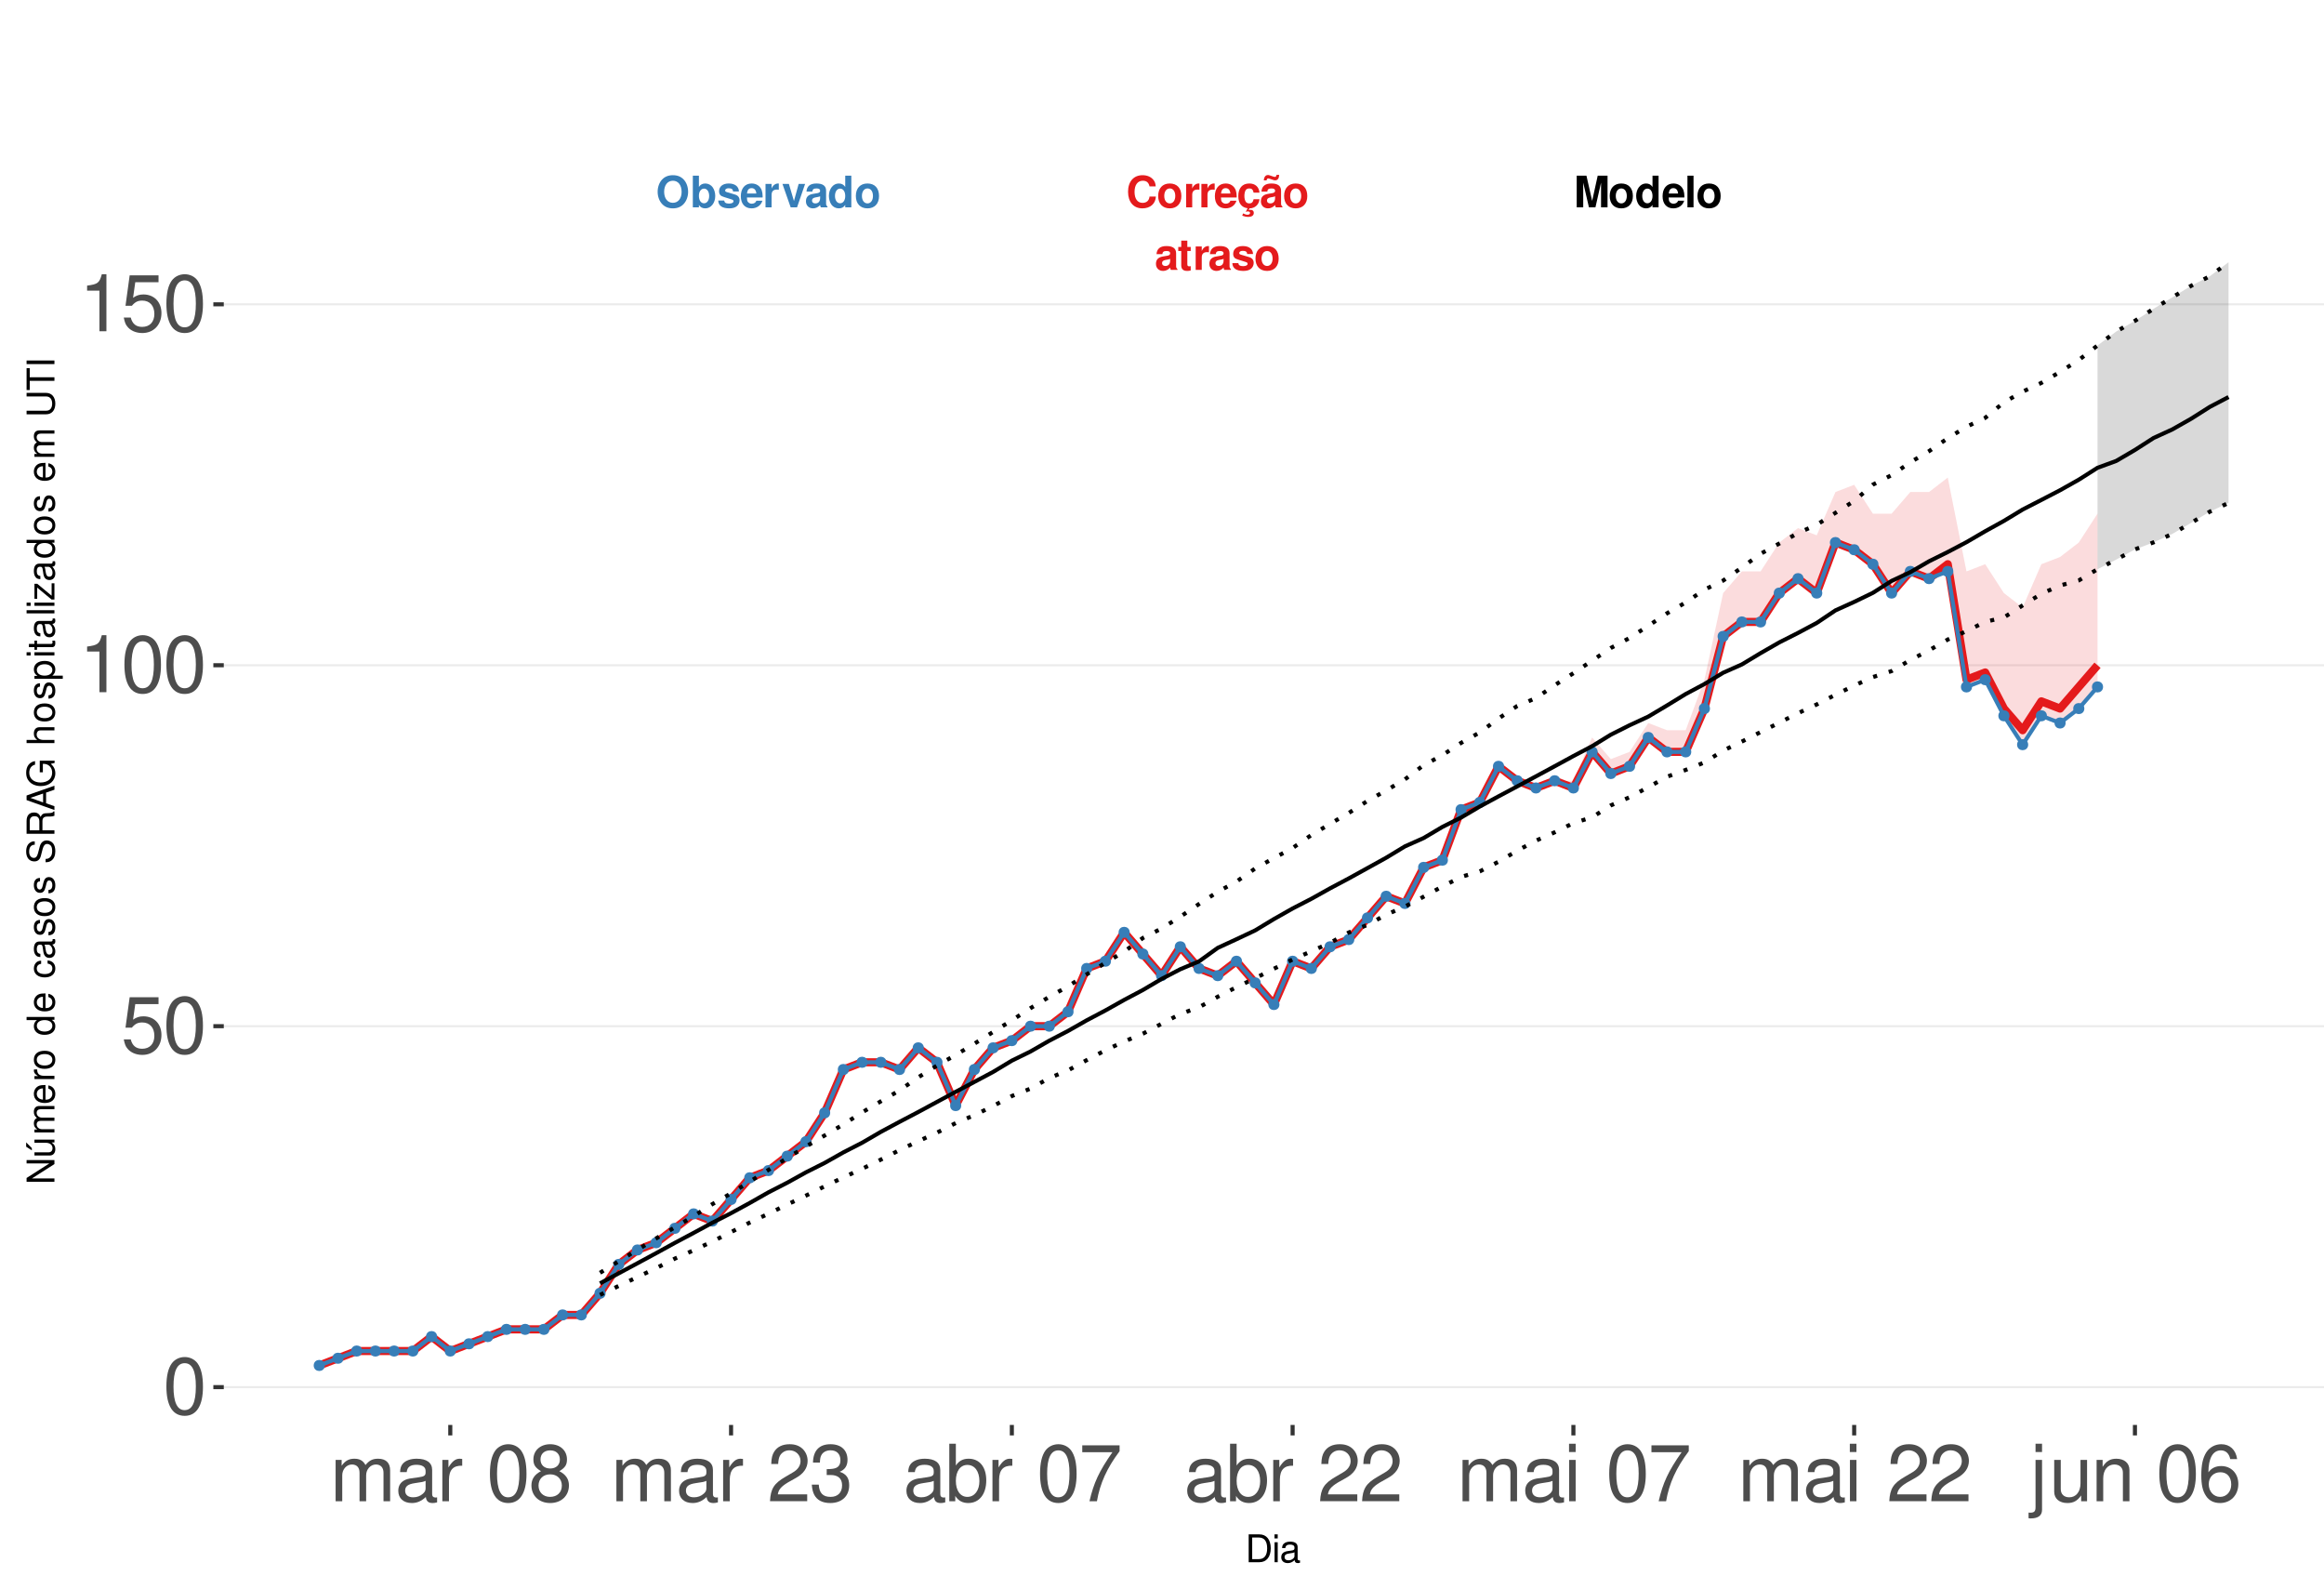 <?xml version="1.0" encoding="UTF-8"?>
<svg xmlns="http://www.w3.org/2000/svg" xmlns:xlink="http://www.w3.org/1999/xlink" width="609pt" height="413pt" viewBox="0 0 609 413" version="1.1">
<defs>
<g>
<symbol overflow="visible" id="glyph0-0">
<path style="stroke:none;" d=""/>
</symbol>
<symbol overflow="visible" id="glyph0-1">
<path style="stroke:none;" d="M 7.75 -5.484 C 7.703 -6.203 7.547 -6.656 7.203 -7.125 C 6.562 -7.969 5.547 -8.422 4.297 -8.422 C 1.953 -8.422 0.5 -6.75 0.5 -4.078 C 0.5 -1.406 1.938 0.266 4.25 0.266 C 6.328 0.266 7.688 -0.938 7.797 -2.828 L 6.125 -2.828 C 6.016 -1.781 5.359 -1.172 4.297 -1.172 C 2.984 -1.172 2.203 -2.234 2.203 -4.047 C 2.203 -5.875 3.016 -6.969 4.359 -6.969 C 5.344 -6.969 5.906 -6.5 6.125 -5.484 Z M 7.75 -5.484 "/>
</symbol>
<symbol overflow="visible" id="glyph0-2">
<path style="stroke:none;" d="M 3.422 -6.25 C 1.547 -6.25 0.391 -5 0.391 -2.984 C 0.391 -0.969 1.547 0.266 3.438 0.266 C 5.312 0.266 6.469 -0.969 6.469 -2.953 C 6.469 -5.031 5.344 -6.25 3.422 -6.25 Z M 3.438 -4.953 C 4.312 -4.953 4.875 -4.172 4.875 -2.969 C 4.875 -1.812 4.281 -1.031 3.438 -1.031 C 2.578 -1.031 1.984 -1.812 1.984 -2.984 C 1.984 -4.172 2.578 -4.953 3.438 -4.953 Z M 3.438 -4.953 "/>
</symbol>
<symbol overflow="visible" id="glyph0-3">
<path style="stroke:none;" d="M 0.719 -6.141 L 0.719 0 L 2.312 0 L 2.312 -3.266 C 2.312 -4.203 2.781 -4.656 3.703 -4.656 C 3.875 -4.656 4 -4.656 4.203 -4.625 L 4.203 -6.234 C 4.125 -6.25 4.078 -6.25 4.016 -6.25 C 3.281 -6.25 2.656 -5.766 2.312 -4.938 L 2.312 -6.141 Z M 0.719 -6.141 "/>
</symbol>
<symbol overflow="visible" id="glyph0-4">
<path style="stroke:none;" d="M 5.953 -2.578 C 5.969 -2.703 5.969 -2.766 5.969 -2.844 C 5.969 -3.453 5.875 -4.031 5.734 -4.453 C 5.328 -5.578 4.328 -6.25 3.094 -6.25 C 1.328 -6.25 0.25 -4.969 0.25 -2.906 C 0.25 -0.938 1.312 0.266 3.062 0.266 C 4.438 0.266 5.547 -0.516 5.906 -1.734 L 4.328 -1.734 C 4.141 -1.234 3.703 -0.953 3.109 -0.953 C 2.656 -0.953 2.297 -1.156 2.062 -1.484 C 1.922 -1.719 1.859 -1.984 1.844 -2.578 Z M 1.859 -3.625 C 1.969 -4.578 2.359 -5.031 3.078 -5.031 C 3.797 -5.031 4.234 -4.531 4.312 -3.625 Z M 1.859 -3.625 "/>
</symbol>
<symbol overflow="visible" id="glyph0-5">
<path style="stroke:none;" d="M 3.312 0.266 C 4.734 0.266 5.812 -0.703 5.938 -2.125 L 4.406 -2.125 C 4.219 -1.328 3.906 -1.031 3.281 -1.031 C 2.938 -1.031 2.594 -1.156 2.406 -1.391 C 2.141 -1.719 1.984 -2.312 1.984 -2.953 C 1.984 -3.531 2.094 -4.078 2.281 -4.438 C 2.469 -4.781 2.828 -4.953 3.281 -4.953 C 3.922 -4.953 4.234 -4.656 4.406 -3.844 L 5.938 -3.844 C 5.828 -5.344 4.828 -6.25 3.281 -6.25 C 1.438 -6.25 0.391 -5.047 0.391 -2.953 C 0.391 -1.078 1.25 0.031 2.828 0.234 L 2.328 1.203 C 2.547 1.109 2.672 1.062 2.891 1.062 C 3.234 1.062 3.469 1.234 3.469 1.469 C 3.469 1.734 3.188 1.938 2.828 1.938 C 2.5 1.938 2.203 1.859 1.641 1.594 L 1.422 2.188 C 2.125 2.438 2.484 2.5 2.984 2.5 C 3.938 2.5 4.453 2.125 4.453 1.438 C 4.453 0.938 4.125 0.641 3.578 0.641 C 3.406 0.641 3.266 0.656 3.109 0.719 Z M 3.312 0.266 "/>
</symbol>
<symbol overflow="visible" id="glyph0-6">
<path style="stroke:none;" d="M 5.953 -0.188 C 5.688 -0.453 5.594 -0.641 5.594 -0.938 L 5.594 -4.359 C 5.594 -5.609 4.75 -6.25 3.078 -6.25 C 1.422 -6.25 0.562 -5.547 0.453 -4.125 L 1.984 -4.125 C 2.062 -4.75 2.328 -4.953 3.109 -4.953 C 3.734 -4.953 4.031 -4.75 4.031 -4.344 C 4.031 -4.141 3.938 -3.969 3.766 -3.875 C 3.547 -3.75 3.547 -3.75 2.766 -3.625 L 2.125 -3.516 C 0.906 -3.312 0.312 -2.688 0.312 -1.578 C 0.312 -0.484 1.062 0.266 2.188 0.266 C 2.859 0.266 3.484 -0.016 4.047 -0.609 C 4.047 -0.297 4.078 -0.188 4.234 0 L 5.953 0 Z M 4.031 -2.469 C 4.031 -1.547 3.578 -1.031 2.781 -1.031 C 2.234 -1.031 1.906 -1.312 1.906 -1.766 C 1.906 -2.234 2.156 -2.469 2.828 -2.609 L 3.359 -2.703 C 3.781 -2.781 3.859 -2.812 4.031 -2.906 Z M 4.406 -8.516 C 4.359 -8.156 4.219 -7.969 3.984 -7.969 C 3.906 -7.969 3.672 -8.016 3.609 -8.047 L 2.781 -8.328 C 2.375 -8.469 2.359 -8.469 2.156 -8.469 C 1.531 -8.469 1.125 -7.953 1.078 -7.062 L 1.797 -7.062 C 1.859 -7.422 1.984 -7.578 2.25 -7.578 C 2.359 -7.578 2.469 -7.547 2.594 -7.5 L 3.406 -7.219 C 3.641 -7.125 3.859 -7.078 4.031 -7.078 C 4.703 -7.078 5.062 -7.547 5.109 -8.516 Z M 4.406 -8.516 "/>
</symbol>
<symbol overflow="visible" id="glyph0-7">
<path style="stroke:none;" d="M 5.953 -0.188 C 5.688 -0.453 5.594 -0.641 5.594 -0.938 L 5.594 -4.359 C 5.594 -5.609 4.75 -6.25 3.078 -6.25 C 1.422 -6.25 0.562 -5.547 0.453 -4.125 L 1.984 -4.125 C 2.062 -4.75 2.328 -4.953 3.109 -4.953 C 3.734 -4.953 4.031 -4.75 4.031 -4.344 C 4.031 -4.141 3.938 -3.969 3.766 -3.875 C 3.547 -3.75 3.547 -3.75 2.766 -3.625 L 2.125 -3.516 C 0.906 -3.312 0.312 -2.688 0.312 -1.578 C 0.312 -0.484 1.062 0.266 2.188 0.266 C 2.859 0.266 3.484 -0.016 4.047 -0.609 C 4.047 -0.297 4.078 -0.188 4.234 0 L 5.953 0 Z M 4.031 -2.469 C 4.031 -1.547 3.578 -1.031 2.781 -1.031 C 2.234 -1.031 1.906 -1.312 1.906 -1.766 C 1.906 -2.234 2.156 -2.469 2.828 -2.609 L 3.359 -2.703 C 3.781 -2.781 3.859 -2.812 4.031 -2.906 Z M 4.031 -2.469 "/>
</symbol>
<symbol overflow="visible" id="glyph0-8">
<path style="stroke:none;" d="M 3.422 -6.016 L 2.531 -6.016 L 2.531 -7.672 L 0.938 -7.672 L 0.938 -6.016 L 0.156 -6.016 L 0.156 -4.953 L 0.938 -4.953 L 0.938 -1.188 C 0.938 -0.219 1.453 0.266 2.5 0.266 C 2.859 0.266 3.125 0.234 3.422 0.141 L 3.422 -0.984 C 3.266 -0.953 3.188 -0.938 3.062 -0.938 C 2.641 -0.938 2.531 -1.062 2.531 -1.609 L 2.531 -4.953 L 3.422 -4.953 Z M 3.422 -6.016 "/>
</symbol>
<symbol overflow="visible" id="glyph0-9">
<path style="stroke:none;" d="M 5.75 -4.156 C 5.719 -5.453 4.719 -6.25 3.078 -6.25 C 1.516 -6.25 0.547 -5.453 0.547 -4.203 C 0.547 -3.781 0.672 -3.438 0.891 -3.203 C 1.109 -2.984 1.297 -2.875 1.891 -2.688 L 3.781 -2.094 C 4.188 -1.969 4.328 -1.844 4.328 -1.594 C 4.328 -1.219 3.875 -0.984 3.141 -0.984 C 2.719 -0.984 2.406 -1.062 2.203 -1.203 C 2.031 -1.328 1.953 -1.453 1.891 -1.781 L 0.328 -1.781 C 0.375 -0.438 1.359 0.266 3.234 0.266 C 4.078 0.266 4.734 0.078 5.188 -0.281 C 5.641 -0.641 5.922 -1.219 5.922 -1.812 C 5.922 -2.609 5.516 -3.125 4.703 -3.359 L 2.703 -3.953 C 2.25 -4.078 2.141 -4.172 2.141 -4.422 C 2.141 -4.766 2.5 -5 3.062 -5 C 3.828 -5 4.203 -4.719 4.203 -4.156 Z M 5.75 -4.156 "/>
</symbol>
<symbol overflow="visible" id="glyph0-10">
<path style="stroke:none;" d="M 2.453 -6.469 L 3.953 0 L 5.656 0 L 7.125 -6.469 L 7.125 0 L 8.828 0 L 8.828 -8.297 L 6.25 -8.297 L 4.797 -1.688 L 3.297 -8.297 L 0.75 -8.297 L 0.75 0 L 2.453 0 Z M 2.453 -6.469 "/>
</symbol>
<symbol overflow="visible" id="glyph0-11">
<path style="stroke:none;" d="M 4.609 0 L 6.203 0 L 6.203 -8.297 L 4.609 -8.297 L 4.609 -5.344 C 4.203 -5.953 3.688 -6.25 2.906 -6.25 C 1.438 -6.25 0.328 -4.828 0.328 -2.984 C 0.328 -2.156 0.578 -1.312 0.984 -0.719 C 1.406 -0.109 2.156 0.266 2.906 0.266 C 3.688 0.266 4.203 -0.016 4.609 -0.625 Z M 3.266 -4.906 C 4.078 -4.906 4.609 -4.141 4.609 -2.953 C 4.609 -1.844 4.062 -1.062 3.266 -1.062 C 2.469 -1.062 1.922 -1.859 1.922 -2.984 C 1.922 -4.125 2.469 -4.906 3.266 -4.906 Z M 3.266 -4.906 "/>
</symbol>
<symbol overflow="visible" id="glyph0-12">
<path style="stroke:none;" d="M 2.359 -8.297 L 0.766 -8.297 L 0.766 0 L 2.359 0 Z M 2.359 -8.297 "/>
</symbol>
<symbol overflow="visible" id="glyph0-13">
<path style="stroke:none;" d="M 4.438 -8.422 C 3.281 -8.422 2.328 -8.047 1.609 -7.281 C 0.875 -6.484 0.453 -5.328 0.453 -4.078 C 0.453 -2.844 0.875 -1.672 1.609 -0.891 C 2.328 -0.109 3.266 0.266 4.453 0.266 C 5.625 0.266 6.562 -0.109 7.281 -0.891 C 8 -1.656 8.438 -2.859 8.438 -4.031 C 8.438 -5.328 8.016 -6.5 7.281 -7.281 C 6.547 -8.062 5.641 -8.422 4.438 -8.422 Z M 4.453 -6.969 C 5.844 -6.969 6.734 -5.828 6.734 -4.031 C 6.734 -2.328 5.812 -1.188 4.453 -1.188 C 3.062 -1.188 2.156 -2.328 2.156 -4.078 C 2.156 -5.828 3.062 -6.969 4.453 -6.969 Z M 4.453 -6.969 "/>
</symbol>
<symbol overflow="visible" id="glyph0-14">
<path style="stroke:none;" d="M 0.672 -8.297 L 0.672 0 L 2.266 0 L 2.266 -0.625 C 2.656 -0.016 3.188 0.266 3.953 0.266 C 5.422 0.266 6.547 -1.141 6.547 -2.984 C 6.547 -3.828 6.297 -4.656 5.875 -5.25 C 5.453 -5.859 4.703 -6.25 3.953 -6.25 C 3.188 -6.25 2.656 -5.953 2.266 -5.344 L 2.266 -8.297 Z M 3.609 -4.906 C 4.391 -4.906 4.953 -4.125 4.953 -2.984 C 4.953 -1.859 4.406 -1.062 3.609 -1.062 C 2.797 -1.062 2.266 -1.828 2.266 -3.016 C 2.266 -4.141 2.812 -4.906 3.609 -4.906 Z M 3.609 -4.906 "/>
</symbol>
<symbol overflow="visible" id="glyph0-15">
<path style="stroke:none;" d="M 3.984 0 L 6.094 -6.141 L 4.406 -6.141 L 3.172 -1.656 L 1.844 -6.141 L 0.156 -6.141 L 2.312 0 Z M 3.984 0 "/>
</symbol>
<symbol overflow="visible" id="glyph1-0">
<path style="stroke:none;" d=""/>
</symbol>
<symbol overflow="visible" id="glyph1-1">
<path style="stroke:none;" d="M 5.688 -14.938 C 4.312 -14.938 3.078 -14.312 2.312 -13.297 C 1.359 -11.984 0.891 -10 0.891 -7.234 C 0.891 -2.188 2.547 0.469 5.688 0.469 C 8.781 0.469 10.469 -2.188 10.469 -7.109 C 10.469 -10 10.016 -11.938 9.047 -13.297 C 8.281 -14.328 7.062 -14.938 5.688 -14.938 Z M 5.688 -13.328 C 7.641 -13.328 8.609 -11.312 8.609 -7.266 C 8.609 -3.016 7.656 -1.031 5.641 -1.031 C 3.719 -1.031 2.75 -3.094 2.75 -7.203 C 2.75 -11.312 3.719 -13.328 5.688 -13.328 Z M 5.688 -13.328 "/>
</symbol>
<symbol overflow="visible" id="glyph1-2">
<path style="stroke:none;" d="M 9.828 -14.641 L 2.266 -14.641 L 1.172 -6.672 L 2.844 -6.672 C 3.703 -7.688 4.406 -8.031 5.562 -8.031 C 7.516 -8.031 8.734 -6.688 8.734 -4.531 C 8.734 -2.422 7.516 -1.141 5.531 -1.141 C 3.953 -1.141 2.969 -1.938 2.547 -3.594 L 0.719 -3.594 C 0.969 -2.391 1.172 -1.812 1.609 -1.281 C 2.438 -0.172 3.922 0.469 5.578 0.469 C 8.531 0.469 10.594 -1.672 10.594 -4.766 C 10.594 -7.656 8.672 -9.641 5.859 -9.641 C 4.828 -9.641 4 -9.375 3.156 -8.766 L 3.734 -12.844 L 9.828 -12.844 Z M 9.828 -14.641 "/>
</symbol>
<symbol overflow="visible" id="glyph1-3">
<path style="stroke:none;" d="M 5.344 -10.641 L 5.344 0 L 7.172 0 L 7.172 -14.938 L 5.969 -14.938 C 5.328 -12.641 4.922 -12.328 2.109 -11.953 L 2.109 -10.641 Z M 5.344 -10.641 "/>
</symbol>
<symbol overflow="visible" id="glyph1-4">
<path style="stroke:none;" d="M 1.453 -10.828 L 1.453 0 L 3.188 0 L 3.188 -6.797 C 3.188 -8.359 4.312 -9.625 5.719 -9.625 C 7 -9.625 7.719 -8.844 7.719 -7.453 L 7.719 0 L 9.453 0 L 9.453 -6.797 C 9.453 -8.359 10.594 -9.625 12 -9.625 C 13.266 -9.625 14 -8.812 14 -7.453 L 14 0 L 15.734 0 L 15.734 -8.125 C 15.734 -10.062 14.625 -11.141 12.594 -11.141 C 11.156 -11.141 10.281 -10.703 9.281 -9.484 C 8.641 -10.641 7.766 -11.141 6.359 -11.141 C 4.922 -11.141 3.953 -10.594 3.031 -9.297 L 3.031 -10.828 Z M 1.453 -10.828 "/>
</symbol>
<symbol overflow="visible" id="glyph1-5">
<path style="stroke:none;" d="M 11.047 -1.016 C 10.859 -0.969 10.781 -0.969 10.672 -0.969 C 10.078 -0.969 9.75 -1.281 9.75 -1.812 L 9.75 -8.188 C 9.75 -10.094 8.344 -11.141 5.688 -11.141 C 4.094 -11.141 2.828 -10.672 2.094 -9.875 C 1.594 -9.312 1.391 -8.703 1.344 -7.625 L 3.078 -7.625 C 3.219 -8.938 4 -9.547 5.625 -9.547 C 7.188 -9.547 8.031 -8.969 8.031 -7.938 L 8.031 -7.484 C 8.016 -6.734 7.641 -6.469 6.234 -6.281 C 3.797 -5.969 3.422 -5.891 2.766 -5.625 C 1.516 -5.078 0.875 -4.125 0.875 -2.734 C 0.875 -0.766 2.234 0.469 4.422 0.469 C 5.781 0.469 6.875 0 8.094 -1.109 C 8.219 0 8.766 0.469 9.875 0.469 C 10.25 0.469 10.469 0.438 11.047 0.297 Z M 8.031 -3.406 C 8.031 -2.828 7.875 -2.484 7.359 -2 C 6.656 -1.359 5.797 -1.031 4.797 -1.031 C 3.453 -1.031 2.672 -1.672 2.672 -2.766 C 2.672 -3.906 3.406 -4.484 5.266 -4.75 C 7.109 -5 7.453 -5.078 8.031 -5.344 Z M 8.031 -3.406 "/>
</symbol>
<symbol overflow="visible" id="glyph1-6">
<path style="stroke:none;" d="M 1.422 -10.828 L 1.422 0 L 3.156 0 L 3.156 -5.625 C 3.188 -8.219 4.25 -9.375 6.625 -9.312 L 6.625 -11.078 C 6.344 -11.109 6.172 -11.141 5.969 -11.141 C 4.859 -11.141 4 -10.469 3.016 -8.859 L 3.016 -10.828 Z M 1.422 -10.828 "/>
</symbol>
<symbol overflow="visible" id="glyph1-7">
<path style="stroke:none;" d=""/>
</symbol>
<symbol overflow="visible" id="glyph1-8">
<path style="stroke:none;" d="M 8.078 -7.875 C 9.609 -8.797 10.078 -9.547 10.078 -10.953 C 10.078 -13.297 8.281 -14.938 5.688 -14.938 C 3.094 -14.938 1.281 -13.297 1.281 -10.969 C 1.281 -9.547 1.75 -8.812 3.266 -7.875 C 1.594 -7.016 0.766 -5.797 0.766 -4.156 C 0.766 -1.422 2.766 0.469 5.688 0.469 C 8.578 0.469 10.594 -1.422 10.594 -4.156 C 10.594 -5.797 9.766 -7.016 8.078 -7.875 Z M 5.688 -13.328 C 7.234 -13.328 8.219 -12.391 8.219 -10.906 C 8.219 -9.5 7.203 -8.578 5.688 -8.578 C 4.125 -8.578 3.141 -9.5 3.141 -10.953 C 3.141 -12.391 4.125 -13.328 5.688 -13.328 Z M 5.688 -7.047 C 7.5 -7.047 8.734 -5.844 8.734 -4.109 C 8.734 -2.312 7.516 -1.141 5.641 -1.141 C 3.859 -1.141 2.625 -2.359 2.625 -4.094 C 2.625 -5.859 3.844 -7.047 5.688 -7.047 Z M 5.688 -7.047 "/>
</symbol>
<symbol overflow="visible" id="glyph1-9">
<path style="stroke:none;" d="M 10.453 -1.797 L 2.75 -1.797 C 2.938 -3.031 3.594 -3.828 5.391 -4.922 L 7.453 -6.078 C 9.5 -7.203 10.562 -8.734 10.562 -10.578 C 10.562 -11.812 10.062 -12.969 9.188 -13.781 C 8.328 -14.562 7.25 -14.938 5.859 -14.938 C 4 -14.938 2.625 -14.281 1.812 -13 C 1.297 -12.203 1.078 -11.281 1.031 -9.766 L 2.844 -9.766 C 2.906 -10.781 3.031 -11.375 3.281 -11.875 C 3.766 -12.781 4.703 -13.344 5.797 -13.344 C 7.453 -13.344 8.703 -12.141 8.703 -10.531 C 8.703 -9.344 8.016 -8.297 6.719 -7.562 L 4.812 -6.438 C 1.75 -4.688 0.875 -3.281 0.703 -0.016 L 10.453 -0.016 Z M 10.453 -1.797 "/>
</symbol>
<symbol overflow="visible" id="glyph1-10">
<path style="stroke:none;" d="M 4.562 -6.875 L 5.562 -6.875 C 7.547 -6.875 8.594 -5.953 8.594 -4.156 C 8.594 -2.266 7.453 -1.141 5.578 -1.141 C 3.578 -1.141 2.609 -2.141 2.484 -4.344 L 0.656 -4.344 C 0.75 -3.141 0.953 -2.359 1.297 -1.688 C 2.062 -0.25 3.484 0.469 5.5 0.469 C 8.516 0.469 10.453 -1.344 10.453 -4.172 C 10.453 -6.078 9.734 -7.109 7.969 -7.719 C 9.344 -8.281 10.016 -9.312 10.016 -10.828 C 10.016 -13.391 8.344 -14.938 5.562 -14.938 C 2.609 -14.938 1.031 -13.281 0.969 -10.125 L 2.781 -10.125 C 2.812 -11.031 2.891 -11.547 3.125 -12 C 3.531 -12.844 4.438 -13.344 5.578 -13.344 C 7.188 -13.344 8.156 -12.375 8.156 -10.766 C 8.156 -9.703 7.781 -9.062 6.984 -8.719 C 6.484 -8.516 5.828 -8.422 4.562 -8.406 Z M 4.562 -6.875 "/>
</symbol>
<symbol overflow="visible" id="glyph1-11">
<path style="stroke:none;" d="M 1.109 -15.062 L 1.109 0 L 2.672 0 L 2.672 -1.391 C 3.484 -0.125 4.578 0.469 6.094 0.469 C 8.938 0.469 10.797 -1.859 10.797 -5.453 C 10.797 -8.969 9.047 -11.141 6.172 -11.141 C 4.688 -11.141 3.641 -10.578 2.828 -9.359 L 2.828 -15.062 Z M 5.844 -9.516 C 7.766 -9.516 9 -7.844 9 -5.266 C 9 -2.812 7.719 -1.141 5.844 -1.141 C 4 -1.141 2.828 -2.781 2.828 -5.328 C 2.828 -7.875 4 -9.516 5.844 -9.516 Z M 5.844 -9.516 "/>
</symbol>
<symbol overflow="visible" id="glyph1-12">
<path style="stroke:none;" d="M 10.734 -14.641 L 0.953 -14.641 L 0.953 -12.844 L 8.859 -12.844 C 5.375 -7.875 3.953 -4.812 2.844 0 L 4.797 0 C 5.594 -4.688 7.438 -8.719 10.734 -13.109 Z M 10.734 -14.641 "/>
</symbol>
<symbol overflow="visible" id="glyph1-13">
<path style="stroke:none;" d="M 3.094 -10.828 L 1.391 -10.828 L 1.391 0 L 3.094 0 Z M 3.094 -15.062 L 1.359 -15.062 L 1.359 -12.891 L 3.094 -12.891 Z M 3.094 -15.062 "/>
</symbol>
<symbol overflow="visible" id="glyph1-14">
<path style="stroke:none;" d="M 1.453 -10.828 L 1.453 1.562 C 1.453 2.641 1.109 3 0.047 3 C -0.078 3 -0.141 3 -0.375 2.969 L -0.375 4.438 C -0.172 4.484 -0.062 4.5 0.203 4.5 C 2.141 4.5 3.156 3.734 3.156 2.25 L 3.156 -10.828 Z M 3.156 -15.062 L 1.453 -15.062 L 1.453 -12.891 L 3.156 -12.891 Z M 3.156 -15.062 "/>
</symbol>
<symbol overflow="visible" id="glyph1-15">
<path style="stroke:none;" d="M 9.953 0 L 9.953 -10.828 L 8.234 -10.828 L 8.234 -4.688 C 8.234 -2.484 7.078 -1.031 5.281 -1.031 C 3.922 -1.031 3.062 -1.859 3.062 -3.156 L 3.062 -10.828 L 1.344 -10.828 L 1.344 -2.484 C 1.344 -0.688 2.688 0.469 4.797 0.469 C 6.375 0.469 7.391 -0.078 8.406 -1.516 L 8.406 0 Z M 9.953 0 "/>
</symbol>
<symbol overflow="visible" id="glyph1-16">
<path style="stroke:none;" d="M 1.453 -10.828 L 1.453 0 L 3.188 0 L 3.188 -5.969 C 3.188 -8.188 4.344 -9.625 6.109 -9.625 C 7.484 -9.625 8.344 -8.797 8.344 -7.5 L 8.344 0 L 10.062 0 L 10.062 -8.188 C 10.062 -9.984 8.719 -11.141 6.625 -11.141 C 5.016 -11.141 3.984 -10.516 3.031 -9 L 3.031 -10.828 Z M 1.453 -10.828 "/>
</symbol>
<symbol overflow="visible" id="glyph1-17">
<path style="stroke:none;" d="M 10.281 -11.047 C 9.938 -13.484 8.359 -14.938 6.141 -14.938 C 4.531 -14.938 3.078 -14.156 2.203 -12.812 C 1.281 -11.344 0.891 -9.516 0.891 -6.812 C 0.891 -4.297 1.234 -2.703 2.125 -1.391 C 2.906 -0.172 4.188 0.469 5.797 0.469 C 8.594 0.469 10.594 -1.609 10.594 -4.531 C 10.594 -7.266 8.734 -9.219 6.109 -9.219 C 4.672 -9.219 3.531 -8.672 2.75 -7.578 C 2.766 -11.281 3.922 -13.328 6.016 -13.328 C 7.297 -13.328 8.188 -12.5 8.469 -11.047 Z M 5.891 -7.594 C 7.641 -7.594 8.734 -6.359 8.734 -4.375 C 8.734 -2.5 7.5 -1.141 5.828 -1.141 C 4.125 -1.141 2.844 -2.562 2.844 -4.469 C 2.844 -6.328 4.094 -7.594 5.891 -7.594 Z M 5.891 -7.594 "/>
</symbol>
<symbol overflow="visible" id="glyph2-0">
<path style="stroke:none;" d=""/>
</symbol>
<symbol overflow="visible" id="glyph2-1">
<path style="stroke:none;" d="M 0.891 0 L 3.703 0 C 5.547 0 6.672 -1.375 6.672 -3.656 C 6.672 -5.906 5.547 -7.297 3.703 -7.297 L 0.891 -7.297 Z M 1.812 -0.812 L 1.812 -6.469 L 3.547 -6.469 C 4.984 -6.469 5.734 -5.5 5.734 -3.641 C 5.734 -1.797 4.984 -0.812 3.547 -0.812 Z M 1.812 -0.812 "/>
</symbol>
<symbol overflow="visible" id="glyph2-2">
<path style="stroke:none;" d="M 1.5 -5.234 L 0.672 -5.234 L 0.672 0 L 1.5 0 Z M 1.5 -7.297 L 0.656 -7.297 L 0.656 -6.234 L 1.5 -6.234 Z M 1.5 -7.297 "/>
</symbol>
<symbol overflow="visible" id="glyph2-3">
<path style="stroke:none;" d="M 5.344 -0.484 C 5.266 -0.469 5.219 -0.469 5.172 -0.469 C 4.875 -0.469 4.719 -0.625 4.719 -0.875 L 4.719 -3.953 C 4.719 -4.891 4.047 -5.391 2.75 -5.391 C 1.984 -5.391 1.375 -5.172 1.016 -4.781 C 0.766 -4.516 0.672 -4.203 0.656 -3.688 L 1.484 -3.688 C 1.562 -4.328 1.938 -4.625 2.719 -4.625 C 3.484 -4.625 3.891 -4.344 3.891 -3.844 L 3.891 -3.625 C 3.875 -3.266 3.703 -3.125 3.016 -3.047 C 1.844 -2.891 1.656 -2.844 1.344 -2.719 C 0.734 -2.453 0.422 -2 0.422 -1.312 C 0.422 -0.375 1.078 0.234 2.141 0.234 C 2.797 0.234 3.328 0 3.922 -0.547 C 3.984 0 4.234 0.234 4.781 0.234 C 4.953 0.234 5.062 0.203 5.344 0.141 Z M 3.891 -1.656 C 3.891 -1.375 3.812 -1.203 3.562 -0.969 C 3.219 -0.656 2.812 -0.5 2.312 -0.5 C 1.672 -0.5 1.297 -0.812 1.297 -1.344 C 1.297 -1.891 1.656 -2.172 2.547 -2.297 C 3.438 -2.422 3.609 -2.453 3.891 -2.594 Z M 3.891 -1.656 "/>
</symbol>
<symbol overflow="visible" id="glyph3-0">
<path style="stroke:none;" d=""/>
</symbol>
<symbol overflow="visible" id="glyph3-1">
<path style="stroke:none;" d="M -7.297 -6.453 L -7.297 -5.578 L -1.328 -5.578 L -7.297 -1.766 L -7.297 -0.766 L 0 -0.766 L 0 -1.641 L -5.906 -1.641 L 0 -5.406 L 0 -6.453 Z M -7.297 -6.453 "/>
</symbol>
<symbol overflow="visible" id="glyph3-2">
<path style="stroke:none;" d="M 0 -4.812 L -5.234 -4.812 L -5.234 -3.984 L -2.266 -3.984 C -1.203 -3.984 -0.5 -3.438 -0.5 -2.562 C -0.5 -1.906 -0.906 -1.484 -1.531 -1.484 L -5.234 -1.484 L -5.234 -0.656 L -1.203 -0.656 C -0.328 -0.656 0.234 -1.297 0.234 -2.312 C 0.234 -3.094 -0.047 -3.578 -0.734 -4.062 L 0 -4.062 Z M -7.406 -2.953 L -5.922 -2 L -5.922 -2.594 L -7.406 -4.094 Z M -7.406 -2.953 "/>
</symbol>
<symbol overflow="visible" id="glyph3-3">
<path style="stroke:none;" d="M -5.234 -0.703 L 0 -0.703 L 0 -1.547 L -3.297 -1.547 C -4.047 -1.547 -4.656 -2.094 -4.656 -2.766 C -4.656 -3.391 -4.281 -3.734 -3.609 -3.734 L 0 -3.734 L 0 -4.578 L -3.297 -4.578 C -4.047 -4.578 -4.656 -5.125 -4.656 -5.812 C -4.656 -6.422 -4.266 -6.781 -3.609 -6.781 L 0 -6.781 L 0 -7.625 L -3.938 -7.625 C -4.875 -7.625 -5.391 -7.078 -5.391 -6.094 C -5.391 -5.406 -5.188 -4.984 -4.594 -4.484 C -5.156 -4.188 -5.391 -3.766 -5.391 -3.078 C -5.391 -2.375 -5.125 -1.906 -4.5 -1.469 L -5.234 -1.469 Z M -5.234 -0.703 "/>
</symbol>
<symbol overflow="visible" id="glyph3-4">
<path style="stroke:none;" d="M -2.344 -5.125 C -3.141 -5.125 -3.625 -5.062 -4.016 -4.922 C -4.875 -4.578 -5.391 -3.781 -5.391 -2.797 C -5.391 -1.344 -4.281 -0.406 -2.547 -0.406 C -0.812 -0.406 0.234 -1.297 0.234 -2.781 C 0.234 -3.984 -0.453 -4.812 -1.594 -5.016 L -1.594 -4.188 C -0.906 -3.953 -0.547 -3.484 -0.547 -2.812 C -0.547 -2.281 -0.781 -1.828 -1.219 -1.547 C -1.516 -1.344 -1.812 -1.281 -2.344 -1.266 Z M -3.016 -1.297 C -3.984 -1.359 -4.625 -1.953 -4.625 -2.797 C -4.625 -3.641 -3.953 -4.234 -3.016 -4.234 Z M -3.016 -1.297 "/>
</symbol>
<symbol overflow="visible" id="glyph3-5">
<path style="stroke:none;" d="M -5.234 -0.688 L 0 -0.688 L 0 -1.531 L -2.719 -1.531 C -3.984 -1.547 -4.547 -2.062 -4.516 -3.203 L -5.359 -3.203 C -5.375 -3.062 -5.391 -2.984 -5.391 -2.891 C -5.391 -2.344 -5.062 -1.938 -4.297 -1.453 L -5.234 -1.453 Z M -5.234 -0.688 "/>
</symbol>
<symbol overflow="visible" id="glyph3-6">
<path style="stroke:none;" d="M -5.391 -2.719 C -5.391 -1.234 -4.344 -0.359 -2.578 -0.359 C -0.812 -0.359 0.234 -1.234 0.234 -2.734 C 0.234 -4.203 -0.812 -5.094 -2.547 -5.094 C -4.359 -5.094 -5.391 -4.234 -5.391 -2.719 Z M -4.625 -2.734 C -4.625 -3.672 -3.844 -4.234 -2.547 -4.234 C -1.312 -4.234 -0.547 -3.656 -0.547 -2.734 C -0.547 -1.797 -1.312 -1.234 -2.578 -1.234 C -3.844 -1.234 -4.625 -1.797 -4.625 -2.734 Z M -4.625 -2.734 "/>
</symbol>
<symbol overflow="visible" id="glyph3-7">
<path style="stroke:none;" d=""/>
</symbol>
<symbol overflow="visible" id="glyph3-8">
<path style="stroke:none;" d="M -7.297 -4.953 L -7.297 -4.125 L -4.578 -4.125 C -5.109 -3.766 -5.391 -3.203 -5.391 -2.516 C -5.391 -1.156 -4.297 -0.266 -2.625 -0.266 C -0.859 -0.266 0.234 -1.125 0.234 -2.547 C 0.234 -3.266 -0.047 -3.766 -0.688 -4.203 L 0 -4.203 L 0 -4.953 Z M -4.609 -2.656 C -4.609 -3.547 -3.812 -4.125 -2.562 -4.125 C -1.344 -4.125 -0.547 -3.547 -0.547 -2.656 C -0.547 -1.734 -1.359 -1.125 -2.578 -1.125 C -3.797 -1.125 -4.609 -1.734 -4.609 -2.656 Z M -4.609 -2.656 "/>
</symbol>
<symbol overflow="visible" id="glyph3-9">
<path style="stroke:none;" d="M -3.484 -4.703 C -3.984 -4.672 -4.312 -4.562 -4.609 -4.359 C -5.094 -4 -5.391 -3.375 -5.391 -2.641 C -5.391 -1.219 -4.266 -0.312 -2.531 -0.312 C -0.844 -0.312 0.234 -1.203 0.234 -2.625 C 0.234 -3.875 -0.516 -4.672 -1.797 -4.766 L -1.797 -3.938 C -0.953 -3.797 -0.547 -3.359 -0.547 -2.656 C -0.547 -1.734 -1.297 -1.188 -2.531 -1.188 C -3.844 -1.188 -4.625 -1.719 -4.625 -2.625 C -4.625 -3.328 -4.203 -3.766 -3.484 -3.875 Z M -3.484 -4.703 "/>
</symbol>
<symbol overflow="visible" id="glyph3-10">
<path style="stroke:none;" d="M -0.484 -5.344 C -0.469 -5.266 -0.469 -5.219 -0.469 -5.172 C -0.469 -4.875 -0.625 -4.719 -0.875 -4.719 L -3.953 -4.719 C -4.891 -4.719 -5.391 -4.047 -5.391 -2.75 C -5.391 -1.984 -5.172 -1.375 -4.781 -1.016 C -4.516 -0.766 -4.203 -0.672 -3.688 -0.656 L -3.688 -1.484 C -4.328 -1.562 -4.625 -1.938 -4.625 -2.719 C -4.625 -3.484 -4.344 -3.891 -3.844 -3.891 L -3.625 -3.891 C -3.266 -3.875 -3.125 -3.703 -3.047 -3.016 C -2.891 -1.844 -2.844 -1.656 -2.719 -1.344 C -2.453 -0.734 -2 -0.422 -1.312 -0.422 C -0.375 -0.422 0.234 -1.078 0.234 -2.141 C 0.234 -2.797 0 -3.328 -0.547 -3.922 C 0 -3.984 0.234 -4.234 0.234 -4.781 C 0.234 -4.953 0.203 -5.062 0.141 -5.344 Z M -1.656 -3.891 C -1.375 -3.891 -1.203 -3.812 -0.969 -3.562 C -0.656 -3.219 -0.5 -2.812 -0.5 -2.312 C -0.5 -1.672 -0.812 -1.297 -1.344 -1.297 C -1.891 -1.297 -2.172 -1.656 -2.297 -2.547 C -2.422 -3.438 -2.453 -3.609 -2.594 -3.891 Z M -1.656 -3.891 "/>
</symbol>
<symbol overflow="visible" id="glyph3-11">
<path style="stroke:none;" d="M -3.781 -4.375 C -4.812 -4.375 -5.391 -3.688 -5.391 -2.484 C -5.391 -1.266 -4.766 -0.469 -3.797 -0.469 C -2.969 -0.469 -2.578 -0.891 -2.281 -2.125 L -2.094 -2.906 C -1.953 -3.484 -1.734 -3.719 -1.375 -3.719 C -0.875 -3.719 -0.547 -3.234 -0.547 -2.5 C -0.547 -2.047 -0.672 -1.672 -0.891 -1.453 C -1.047 -1.328 -1.188 -1.266 -1.562 -1.219 L -1.562 -0.344 C -0.344 -0.375 0.234 -1.062 0.234 -2.438 C 0.234 -3.75 -0.422 -4.594 -1.438 -4.594 C -2.203 -4.594 -2.641 -4.156 -2.891 -3.109 L -3.078 -2.312 C -3.234 -1.625 -3.453 -1.344 -3.828 -1.344 C -4.312 -1.344 -4.625 -1.766 -4.625 -2.453 C -4.625 -3.125 -4.328 -3.484 -3.781 -3.5 Z M -3.781 -4.375 "/>
</symbol>
<symbol overflow="visible" id="glyph3-12">
<path style="stroke:none;" d="M -5.156 -5.953 C -5.656 -5.953 -5.797 -5.938 -6.125 -5.766 C -6.969 -5.375 -7.406 -4.516 -7.406 -3.297 C -7.406 -1.688 -6.594 -0.703 -5.266 -0.703 C -4.375 -0.703 -3.812 -1.172 -3.562 -2.125 L -3.094 -3.938 C -2.844 -4.875 -2.484 -5.281 -1.906 -5.281 C -1.516 -5.281 -1.125 -5.062 -0.906 -4.766 C -0.688 -4.469 -0.594 -4.016 -0.594 -3.422 C -0.594 -2.625 -0.781 -2.094 -1.203 -1.734 C -1.516 -1.469 -1.875 -1.344 -2.312 -1.359 L -2.312 -0.484 C -1.656 -0.484 -1.203 -0.625 -0.812 -0.906 C -0.125 -1.406 0.234 -2.25 0.234 -3.359 C 0.234 -4.234 0.031 -4.938 -0.328 -5.406 C -0.719 -5.906 -1.375 -6.203 -2 -6.203 C -2.906 -6.203 -3.562 -5.656 -3.828 -4.656 L -4.312 -2.828 C -4.562 -1.953 -4.844 -1.625 -5.406 -1.625 C -6.141 -1.625 -6.625 -2.281 -6.625 -3.266 C -6.625 -4.422 -6.109 -5.062 -5.156 -5.078 Z M -5.156 -5.953 "/>
</symbol>
<symbol overflow="visible" id="glyph3-13">
<path style="stroke:none;" d="M -3.141 -1.859 L -3.141 -4.266 C -3.141 -5.094 -2.734 -5.453 -1.844 -5.453 L -1.188 -5.453 C -0.734 -5.453 -0.297 -5.531 0 -5.656 L 0 -6.797 L -0.234 -6.797 C -0.469 -6.438 -0.734 -6.375 -1.703 -6.344 C -2.906 -6.344 -3.266 -6.156 -3.594 -5.359 C -4.016 -6.188 -4.5 -6.516 -5.344 -6.516 C -6.594 -6.516 -7.297 -5.734 -7.297 -4.297 L -7.297 -0.938 L 0 -0.938 L 0 -1.859 Z M -3.953 -1.859 L -6.469 -1.859 L -6.469 -4.109 C -6.469 -4.625 -6.391 -4.938 -6.188 -5.156 C -5.984 -5.406 -5.656 -5.547 -5.219 -5.547 C -4.344 -5.547 -3.953 -5.094 -3.953 -4.109 Z M -3.953 -1.859 "/>
</symbol>
<symbol overflow="visible" id="glyph3-14">
<path style="stroke:none;" d="M -2.188 -4.734 L 0 -5.484 L 0 -6.531 L -7.297 -3.969 L -7.297 -2.766 L 0 -0.172 L 0 -1.156 L -2.188 -1.938 Z M -2.969 -4.484 L -2.969 -2.156 L -6.297 -3.359 Z M -2.969 -4.484 "/>
</symbol>
<symbol overflow="visible" id="glyph3-15">
<path style="stroke:none;" d="M -3.844 -7.094 L -3.844 -4.047 L -3.031 -4.047 L -3.031 -6.266 L -2.828 -6.266 C -1.531 -6.266 -0.594 -5.312 -0.594 -3.984 C -0.594 -3.234 -0.859 -2.562 -1.328 -2.141 C -1.844 -1.656 -2.719 -1.375 -3.625 -1.375 C -5.406 -1.375 -6.594 -2.391 -6.594 -3.938 C -6.594 -5.047 -6.016 -5.844 -5.078 -6.047 L -5.078 -6.984 C -6.562 -6.734 -7.406 -5.609 -7.406 -3.938 C -7.406 -3.047 -7.188 -2.328 -6.703 -1.766 C -6.016 -0.906 -4.875 -0.438 -3.562 -0.438 C -1.328 -0.438 0.234 -1.812 0.234 -3.781 C 0.234 -4.766 -0.141 -5.547 -0.938 -6.266 L 0.047 -6.5 L 0.047 -7.094 Z M -3.844 -7.094 "/>
</symbol>
<symbol overflow="visible" id="glyph3-16">
<path style="stroke:none;" d="M -7.297 -0.703 L 0 -0.703 L 0 -1.531 L -2.891 -1.531 C -3.953 -1.531 -4.656 -2.094 -4.656 -2.953 C -4.656 -3.234 -4.578 -3.484 -4.438 -3.688 C -4.25 -3.938 -4 -4.031 -3.625 -4.031 L 0 -4.031 L 0 -4.859 L -3.953 -4.859 C -4.844 -4.859 -5.391 -4.234 -5.391 -3.203 C -5.391 -2.469 -5.156 -2.016 -4.516 -1.531 L -7.297 -1.531 Z M -7.297 -0.703 "/>
</symbol>
<symbol overflow="visible" id="glyph3-17">
<path style="stroke:none;" d="M 2.188 -0.547 L 2.188 -1.375 L -0.547 -1.375 C -0.016 -1.812 0.234 -2.312 0.234 -2.984 C 0.234 -4.344 -0.859 -5.234 -2.531 -5.234 C -4.297 -5.234 -5.391 -4.375 -5.391 -2.984 C -5.391 -2.266 -5.062 -1.703 -4.453 -1.312 L -5.234 -1.312 L -5.234 -0.547 Z M -4.609 -2.844 C -4.609 -3.766 -3.797 -4.359 -2.547 -4.359 C -1.359 -4.359 -0.547 -3.75 -0.547 -2.844 C -0.547 -1.953 -1.344 -1.375 -2.578 -1.375 C -3.812 -1.375 -4.609 -1.953 -4.609 -2.844 Z M -4.609 -2.844 "/>
</symbol>
<symbol overflow="visible" id="glyph3-18">
<path style="stroke:none;" d="M -5.234 -1.5 L -5.234 -0.672 L 0 -0.672 L 0 -1.5 Z M -7.297 -1.5 L -7.297 -0.656 L -6.234 -0.656 L -6.234 -1.5 Z M -7.297 -1.5 "/>
</symbol>
<symbol overflow="visible" id="glyph3-19">
<path style="stroke:none;" d="M -5.234 -2.547 L -5.234 -1.688 L -6.688 -1.688 L -6.688 -0.844 L -5.234 -0.844 L -5.234 -0.141 L -4.562 -0.141 L -4.562 -0.844 L -0.594 -0.844 C -0.062 -0.844 0.234 -1.203 0.234 -1.859 C 0.234 -2.078 0.203 -2.266 0.156 -2.547 L -0.547 -2.547 C -0.516 -2.422 -0.5 -2.312 -0.5 -2.141 C -0.5 -1.781 -0.594 -1.688 -0.969 -1.688 L -4.562 -1.688 L -4.562 -2.547 Z M -5.234 -2.547 "/>
</symbol>
<symbol overflow="visible" id="glyph3-20">
<path style="stroke:none;" d="M -7.297 -1.516 L -7.297 -0.688 L 0 -0.688 L 0 -1.516 Z M -7.297 -1.516 "/>
</symbol>
<symbol overflow="visible" id="glyph3-21">
<path style="stroke:none;" d="M -5.234 -4.438 L -5.234 -0.516 L -4.516 -0.516 L -4.516 -3.438 L -0.75 -0.312 L 0 -0.312 L 0 -4.562 L -0.734 -4.562 L -0.734 -1.312 L -4.5 -4.438 Z M -5.234 -4.438 "/>
</symbol>
<symbol overflow="visible" id="glyph3-22">
<path style="stroke:none;" d="M -7.297 -5.516 L -2.172 -5.516 C -1.188 -5.516 -0.594 -4.812 -0.594 -3.641 C -0.594 -3.094 -0.719 -2.656 -0.969 -2.312 C -1.25 -1.953 -1.625 -1.781 -2.172 -1.781 L -7.297 -1.781 L -7.297 -0.844 L -2.172 -0.844 C -0.688 -0.844 0.234 -1.906 0.234 -3.641 C 0.234 -5.344 -0.703 -6.453 -2.172 -6.453 L -7.297 -6.453 Z M -7.297 -5.516 "/>
</symbol>
<symbol overflow="visible" id="glyph3-23">
<path style="stroke:none;" d="M -6.469 -3.547 L -6.469 -5.938 L -7.297 -5.938 L -7.297 -0.203 L -6.469 -0.203 L -6.469 -2.609 L 0 -2.609 L 0 -3.547 Z M -6.469 -3.547 "/>
</symbol>
<symbol overflow="visible" id="glyph3-24">
<path style="stroke:none;" d="M -7.297 -1.938 L -7.297 -1 L 0 -1 L 0 -1.938 Z M -7.297 -1.938 "/>
</symbol>
</g>
<clipPath id="clip1">
  <path d="M 58.645 30.441 L 609 30.441 L 609 373.328 L 58.645 373.328 Z M 58.645 30.441 "/>
</clipPath>
<clipPath id="clip2">
  <path d="M 58.645 363 L 609 363 L 609 364 L 58.645 364 Z M 58.645 363 "/>
</clipPath>
<clipPath id="clip3">
  <path d="M 58.645 268 L 609 268 L 609 270 L 58.645 270 Z M 58.645 268 "/>
</clipPath>
<clipPath id="clip4">
  <path d="M 58.645 174 L 609 174 L 609 175 L 58.645 175 Z M 58.645 174 "/>
</clipPath>
<clipPath id="clip5">
  <path d="M 58.645 79 L 609 79 L 609 80 L 58.645 80 Z M 58.645 79 "/>
</clipPath>
</defs>
<g id="surface549">
<rect x="0" y="0" width="609" height="413" style="fill:rgb(100%,100%,100%);fill-opacity:1;stroke:none;"/>
<rect x="0" y="0" width="609" height="413" style="fill:rgb(100%,100%,100%);fill-opacity:1;stroke:none;"/>
<path style="fill:none;stroke-width:1.067;stroke-linecap:round;stroke-linejoin:round;stroke:rgb(100%,100%,100%);stroke-opacity:1;stroke-miterlimit:10;" d="M 0 413 L 609 413 L 609 0 L 0 0 Z M 0 413 "/>
<g clip-path="url(#clip1)" clip-rule="nonzero">
<path style=" stroke:none;fill-rule:nonzero;fill:rgb(100%,100%,100%);fill-opacity:1;" d="M 58.645 373.328 L 609 373.328 L 609 30.441 L 58.645 30.441 Z M 58.645 373.328 "/>
</g>
<g clip-path="url(#clip2)" clip-rule="nonzero">
<path style="fill:none;stroke-width:0.533;stroke-linecap:butt;stroke-linejoin:round;stroke:rgb(92.157%,92.157%,92.157%);stroke-opacity:1;stroke-miterlimit:10;" d="M 58.645 363.418 L 609 363.418 "/>
</g>
<g clip-path="url(#clip3)" clip-rule="nonzero">
<path style="fill:none;stroke-width:0.533;stroke-linecap:butt;stroke-linejoin:round;stroke:rgb(92.157%,92.157%,92.157%);stroke-opacity:1;stroke-miterlimit:10;" d="M 58.645 268.855 L 609 268.855 "/>
</g>
<g clip-path="url(#clip4)" clip-rule="nonzero">
<path style="fill:none;stroke-width:0.533;stroke-linecap:butt;stroke-linejoin:round;stroke:rgb(92.157%,92.157%,92.157%);stroke-opacity:1;stroke-miterlimit:10;" d="M 58.645 174.293 L 609 174.293 "/>
</g>
<g clip-path="url(#clip5)" clip-rule="nonzero">
<path style="fill:none;stroke-width:0.533;stroke-linecap:butt;stroke-linejoin:round;stroke:rgb(92.157%,92.157%,92.157%);stroke-opacity:1;stroke-miterlimit:10;" d="M 58.645 79.73 L 609 79.73 "/>
</g>
<path style=" stroke:none;fill-rule:nonzero;fill:rgb(0%,0%,0%);fill-opacity:0.149;" d="M 549.648 90.52 L 554.555 86.855 L 559.457 84.059 L 564.363 80.879 L 569.27 77.898 L 574.172 74.883 L 579.078 72.371 L 583.984 68.703 L 583.984 131.77 L 579.078 134.051 L 574.172 136.992 L 569.27 139.871 L 564.363 142.086 L 559.457 143.938 L 554.555 146.602 L 549.648 149.133 Z M 549.648 90.52 "/>
<path style=" stroke:none;fill-rule:nonzero;fill:rgb(89.412%,10.196%,10.98%);fill-opacity:0.149;" d="M 83.66 357.742 L 93.473 353.961 L 108.188 353.961 L 113.094 350.18 L 117.996 353.961 L 127.809 350.18 L 132.711 348.285 L 142.523 348.285 L 147.43 344.504 L 152.332 344.504 L 157.238 338.832 L 162.145 331.266 L 167.047 327.484 L 171.953 325.594 L 176.859 321.809 L 181.766 318.027 L 186.668 319.918 L 191.574 314.246 L 196.48 308.57 L 201.383 306.68 L 206.289 302.898 L 211.195 299.113 L 216.098 291.551 L 221.004 280.203 L 225.91 278.312 L 230.816 278.312 L 235.719 280.203 L 240.625 274.527 L 245.531 278.312 L 250.434 289.66 L 255.34 280.203 L 260.246 274.527 L 265.152 272.637 L 270.055 268.855 L 274.961 268.855 L 279.867 265.074 L 284.77 253.727 L 289.676 251.832 L 294.582 244.27 L 299.488 249.941 L 304.391 255.617 L 309.297 248.051 L 314.203 253.727 L 319.105 255.617 L 324.012 251.832 L 328.918 257.508 L 333.824 263.18 L 338.727 251.832 L 343.633 253.727 L 348.539 248.051 L 353.441 246.16 L 358.348 240.488 L 363.254 234.812 L 368.16 236.703 L 373.062 227.246 L 377.969 225.355 L 382.875 212.117 L 387.777 210.227 L 392.684 200.77 L 397.59 204.555 L 402.496 206.445 L 407.398 204.555 L 412.305 204.555 L 417.211 193.207 L 422.113 198.879 L 427.02 196.988 L 431.926 189.422 L 436.832 191.312 L 441.734 191.312 L 446.641 178.074 L 451.547 155.383 L 456.449 149.707 L 461.355 149.707 L 466.262 142.141 L 471.164 138.359 L 476.07 140.25 L 480.977 128.902 L 485.883 127.012 L 490.785 134.578 L 495.691 134.578 L 500.598 128.902 L 505.5 128.902 L 510.406 125.121 L 515.312 149.707 L 520.219 147.816 L 525.121 155.383 L 530.027 159.164 L 534.934 147.816 L 539.836 145.926 L 544.742 142.141 L 549.648 134.578 L 549.648 179.969 L 544.742 185.641 L 539.836 189.422 L 534.934 187.531 L 530.027 195.098 L 525.121 187.531 L 520.219 178.074 L 515.312 179.969 L 510.406 149.707 L 505.5 151.598 L 500.598 149.707 L 495.691 155.383 L 490.785 147.816 L 485.883 144.035 L 480.977 142.141 L 476.07 155.383 L 471.164 151.598 L 466.262 155.383 L 461.355 162.945 L 456.449 162.945 L 451.547 166.727 L 446.641 185.641 L 441.734 196.988 L 436.832 196.988 L 431.926 193.207 L 427.02 200.77 L 422.113 202.66 L 417.211 196.988 L 412.305 206.445 L 407.398 204.555 L 402.496 206.445 L 397.59 204.555 L 392.684 200.77 L 387.777 210.227 L 382.875 212.117 L 377.969 225.355 L 373.062 227.246 L 368.16 236.703 L 363.254 234.812 L 358.348 240.488 L 353.441 246.16 L 348.539 248.051 L 343.633 253.727 L 338.727 251.832 L 333.824 263.18 L 328.918 257.508 L 324.012 251.832 L 319.105 255.617 L 314.203 253.727 L 309.297 248.051 L 304.391 255.617 L 299.488 249.941 L 294.582 244.27 L 289.676 251.832 L 284.77 253.727 L 279.867 265.074 L 274.961 268.855 L 270.055 268.855 L 265.152 272.637 L 260.246 274.527 L 255.34 280.203 L 250.434 289.66 L 245.531 278.312 L 240.625 274.527 L 235.719 280.203 L 230.816 278.312 L 225.91 278.312 L 221.004 280.203 L 216.098 291.551 L 211.195 299.113 L 206.289 302.898 L 201.383 306.68 L 196.48 308.57 L 191.574 314.246 L 186.668 319.918 L 181.766 318.027 L 176.859 321.809 L 171.953 325.594 L 167.047 327.484 L 162.145 331.266 L 157.238 338.832 L 152.332 344.504 L 147.43 344.504 L 142.523 348.285 L 132.711 348.285 L 127.809 350.18 L 117.996 353.961 L 113.094 350.18 L 108.188 353.961 L 93.473 353.961 Z M 83.66 357.742 "/>
<path style="fill:none;stroke-width:2.134;stroke-linecap:butt;stroke-linejoin:round;stroke:rgb(89.412%,10.196%,10.98%);stroke-opacity:1;stroke-miterlimit:10;" d="M 83.66 357.742 L 93.473 353.961 L 108.188 353.961 L 113.094 350.18 L 117.996 353.961 L 127.809 350.18 L 132.711 348.285 L 142.523 348.285 L 147.43 344.504 L 152.332 344.504 L 157.238 338.832 L 162.145 331.266 L 167.047 327.484 L 171.953 325.594 L 176.859 321.809 L 181.766 318.027 L 186.668 319.918 L 191.574 314.246 L 196.48 308.57 L 201.383 306.68 L 206.289 302.898 L 211.195 299.113 L 216.098 291.551 L 221.004 280.203 L 225.91 278.312 L 230.816 278.312 L 235.719 280.203 L 240.625 274.527 L 245.531 278.312 L 250.434 289.66 L 255.34 280.203 L 260.246 274.527 L 265.152 272.637 L 270.055 268.855 L 274.961 268.855 L 279.867 265.074 L 284.77 253.727 L 289.676 251.832 L 294.582 244.27 L 299.488 249.941 L 304.391 255.617 L 309.297 248.051 L 314.203 253.727 L 319.105 255.617 L 324.012 251.832 L 328.918 257.508 L 333.824 263.18 L 338.727 251.832 L 343.633 253.727 L 348.539 248.051 L 353.441 246.16 L 358.348 240.488 L 363.254 234.812 L 368.16 236.703 L 373.062 227.246 L 377.969 225.355 L 382.875 212.117 L 387.777 210.227 L 392.684 200.77 L 397.59 204.555 L 402.496 206.445 L 407.398 204.555 L 412.305 206.445 L 417.211 196.988 L 422.113 202.66 L 427.02 200.77 L 431.926 193.207 L 436.832 196.988 L 441.734 196.988 L 446.641 185.641 L 451.547 166.727 L 456.449 162.945 L 461.355 162.945 L 466.262 155.383 L 471.164 151.598 L 476.07 155.383 L 480.977 142.141 L 485.883 144.035 L 490.785 147.816 L 495.691 155.383 L 500.598 149.707 L 505.5 151.598 L 510.406 147.816 L 515.312 178.074 L 520.219 176.184 L 525.121 185.641 L 530.027 191.312 L 534.934 183.75 L 539.836 185.641 L 544.742 179.969 L 549.648 174.293 "/>
<path style="fill-rule:nonzero;fill:rgb(21.569%,49.412%,72.157%);fill-opacity:1;stroke-width:0.709;stroke-linecap:round;stroke-linejoin:round;stroke:rgb(21.569%,49.412%,72.157%);stroke-opacity:1;stroke-miterlimit:10;" d="M 84.762 357.742 C 84.762 359.211 82.559 359.211 82.559 357.742 C 82.559 356.273 84.762 356.273 84.762 357.742 "/>
<path style="fill-rule:nonzero;fill:rgb(21.569%,49.412%,72.157%);fill-opacity:1;stroke-width:0.709;stroke-linecap:round;stroke-linejoin:round;stroke:rgb(21.569%,49.412%,72.157%);stroke-opacity:1;stroke-miterlimit:10;" d="M 89.668 355.852 C 89.668 357.32 87.465 357.32 87.465 355.852 C 87.465 354.383 89.668 354.383 89.668 355.852 "/>
<path style="fill-rule:nonzero;fill:rgb(21.569%,49.412%,72.157%);fill-opacity:1;stroke-width:0.709;stroke-linecap:round;stroke-linejoin:round;stroke:rgb(21.569%,49.412%,72.157%);stroke-opacity:1;stroke-miterlimit:10;" d="M 94.574 353.961 C 94.574 355.43 92.371 355.43 92.371 353.961 C 92.371 352.492 94.574 352.492 94.574 353.961 "/>
<path style="fill-rule:nonzero;fill:rgb(21.569%,49.412%,72.157%);fill-opacity:1;stroke-width:0.709;stroke-linecap:round;stroke-linejoin:round;stroke:rgb(21.569%,49.412%,72.157%);stroke-opacity:1;stroke-miterlimit:10;" d="M 99.477 353.961 C 99.477 355.43 97.273 355.43 97.273 353.961 C 97.273 352.492 99.477 352.492 99.477 353.961 "/>
<path style="fill-rule:nonzero;fill:rgb(21.569%,49.412%,72.157%);fill-opacity:1;stroke-width:0.709;stroke-linecap:round;stroke-linejoin:round;stroke:rgb(21.569%,49.412%,72.157%);stroke-opacity:1;stroke-miterlimit:10;" d="M 104.383 353.961 C 104.383 355.43 102.18 355.43 102.18 353.961 C 102.18 352.492 104.383 352.492 104.383 353.961 "/>
<path style="fill-rule:nonzero;fill:rgb(21.569%,49.412%,72.157%);fill-opacity:1;stroke-width:0.709;stroke-linecap:round;stroke-linejoin:round;stroke:rgb(21.569%,49.412%,72.157%);stroke-opacity:1;stroke-miterlimit:10;" d="M 109.289 353.961 C 109.289 355.43 107.086 355.43 107.086 353.961 C 107.086 352.492 109.289 352.492 109.289 353.961 "/>
<path style="fill-rule:nonzero;fill:rgb(21.569%,49.412%,72.157%);fill-opacity:1;stroke-width:0.709;stroke-linecap:round;stroke-linejoin:round;stroke:rgb(21.569%,49.412%,72.157%);stroke-opacity:1;stroke-miterlimit:10;" d="M 114.191 350.18 C 114.191 351.645 111.992 351.645 111.992 350.18 C 111.992 348.711 114.191 348.711 114.191 350.18 "/>
<path style="fill-rule:nonzero;fill:rgb(21.569%,49.412%,72.157%);fill-opacity:1;stroke-width:0.709;stroke-linecap:round;stroke-linejoin:round;stroke:rgb(21.569%,49.412%,72.157%);stroke-opacity:1;stroke-miterlimit:10;" d="M 119.098 353.961 C 119.098 355.43 116.895 355.43 116.895 353.961 C 116.895 352.492 119.098 352.492 119.098 353.961 "/>
<path style="fill-rule:nonzero;fill:rgb(21.569%,49.412%,72.157%);fill-opacity:1;stroke-width:0.709;stroke-linecap:round;stroke-linejoin:round;stroke:rgb(21.569%,49.412%,72.157%);stroke-opacity:1;stroke-miterlimit:10;" d="M 124.004 352.07 C 124.004 353.539 121.801 353.539 121.801 352.07 C 121.801 350.602 124.004 350.602 124.004 352.07 "/>
<path style="fill-rule:nonzero;fill:rgb(21.569%,49.412%,72.157%);fill-opacity:1;stroke-width:0.709;stroke-linecap:round;stroke-linejoin:round;stroke:rgb(21.569%,49.412%,72.157%);stroke-opacity:1;stroke-miterlimit:10;" d="M 128.91 350.18 C 128.91 351.645 126.707 351.645 126.707 350.18 C 126.707 348.711 128.91 348.711 128.91 350.18 "/>
<path style="fill-rule:nonzero;fill:rgb(21.569%,49.412%,72.157%);fill-opacity:1;stroke-width:0.709;stroke-linecap:round;stroke-linejoin:round;stroke:rgb(21.569%,49.412%,72.157%);stroke-opacity:1;stroke-miterlimit:10;" d="M 133.812 348.285 C 133.812 349.754 131.609 349.754 131.609 348.285 C 131.609 346.82 133.812 346.82 133.812 348.285 "/>
<path style="fill-rule:nonzero;fill:rgb(21.569%,49.412%,72.157%);fill-opacity:1;stroke-width:0.709;stroke-linecap:round;stroke-linejoin:round;stroke:rgb(21.569%,49.412%,72.157%);stroke-opacity:1;stroke-miterlimit:10;" d="M 138.719 348.285 C 138.719 349.754 136.516 349.754 136.516 348.285 C 136.516 346.82 138.719 346.82 138.719 348.285 "/>
<path style="fill-rule:nonzero;fill:rgb(21.569%,49.412%,72.157%);fill-opacity:1;stroke-width:0.709;stroke-linecap:round;stroke-linejoin:round;stroke:rgb(21.569%,49.412%,72.157%);stroke-opacity:1;stroke-miterlimit:10;" d="M 143.625 348.285 C 143.625 349.754 141.422 349.754 141.422 348.285 C 141.422 346.82 143.625 346.82 143.625 348.285 "/>
<path style="fill-rule:nonzero;fill:rgb(21.569%,49.412%,72.157%);fill-opacity:1;stroke-width:0.709;stroke-linecap:round;stroke-linejoin:round;stroke:rgb(21.569%,49.412%,72.157%);stroke-opacity:1;stroke-miterlimit:10;" d="M 148.527 344.504 C 148.527 345.973 146.328 345.973 146.328 344.504 C 146.328 343.035 148.527 343.035 148.527 344.504 "/>
<path style="fill-rule:nonzero;fill:rgb(21.569%,49.412%,72.157%);fill-opacity:1;stroke-width:0.709;stroke-linecap:round;stroke-linejoin:round;stroke:rgb(21.569%,49.412%,72.157%);stroke-opacity:1;stroke-miterlimit:10;" d="M 153.434 344.504 C 153.434 345.973 151.23 345.973 151.23 344.504 C 151.23 343.035 153.434 343.035 153.434 344.504 "/>
<path style="fill-rule:nonzero;fill:rgb(21.569%,49.412%,72.157%);fill-opacity:1;stroke-width:0.709;stroke-linecap:round;stroke-linejoin:round;stroke:rgb(21.569%,49.412%,72.157%);stroke-opacity:1;stroke-miterlimit:10;" d="M 158.34 338.832 C 158.34 340.301 156.137 340.301 156.137 338.832 C 156.137 337.363 158.34 337.363 158.34 338.832 "/>
<path style="fill-rule:nonzero;fill:rgb(21.569%,49.412%,72.157%);fill-opacity:1;stroke-width:0.709;stroke-linecap:round;stroke-linejoin:round;stroke:rgb(21.569%,49.412%,72.157%);stroke-opacity:1;stroke-miterlimit:10;" d="M 163.246 331.266 C 163.246 332.734 161.043 332.734 161.043 331.266 C 161.043 329.797 163.246 329.797 163.246 331.266 "/>
<path style="fill-rule:nonzero;fill:rgb(21.569%,49.412%,72.157%);fill-opacity:1;stroke-width:0.709;stroke-linecap:round;stroke-linejoin:round;stroke:rgb(21.569%,49.412%,72.157%);stroke-opacity:1;stroke-miterlimit:10;" d="M 168.148 327.484 C 168.148 328.953 165.945 328.953 165.945 327.484 C 165.945 326.016 168.148 326.016 168.148 327.484 "/>
<path style="fill-rule:nonzero;fill:rgb(21.569%,49.412%,72.157%);fill-opacity:1;stroke-width:0.709;stroke-linecap:round;stroke-linejoin:round;stroke:rgb(21.569%,49.412%,72.157%);stroke-opacity:1;stroke-miterlimit:10;" d="M 173.055 325.594 C 173.055 327.059 170.852 327.059 170.852 325.594 C 170.852 324.125 173.055 324.125 173.055 325.594 "/>
<path style="fill-rule:nonzero;fill:rgb(21.569%,49.412%,72.157%);fill-opacity:1;stroke-width:0.709;stroke-linecap:round;stroke-linejoin:round;stroke:rgb(21.569%,49.412%,72.157%);stroke-opacity:1;stroke-miterlimit:10;" d="M 177.961 321.809 C 177.961 323.277 175.758 323.277 175.758 321.809 C 175.758 320.34 177.961 320.34 177.961 321.809 "/>
<path style="fill-rule:nonzero;fill:rgb(21.569%,49.412%,72.157%);fill-opacity:1;stroke-width:0.709;stroke-linecap:round;stroke-linejoin:round;stroke:rgb(21.569%,49.412%,72.157%);stroke-opacity:1;stroke-miterlimit:10;" d="M 182.863 318.027 C 182.863 319.496 180.664 319.496 180.664 318.027 C 180.664 316.559 182.863 316.559 182.863 318.027 "/>
<path style="fill-rule:nonzero;fill:rgb(21.569%,49.412%,72.157%);fill-opacity:1;stroke-width:0.709;stroke-linecap:round;stroke-linejoin:round;stroke:rgb(21.569%,49.412%,72.157%);stroke-opacity:1;stroke-miterlimit:10;" d="M 187.77 319.918 C 187.77 321.387 185.566 321.387 185.566 319.918 C 185.566 318.449 187.77 318.449 187.77 319.918 "/>
<path style="fill-rule:nonzero;fill:rgb(21.569%,49.412%,72.157%);fill-opacity:1;stroke-width:0.709;stroke-linecap:round;stroke-linejoin:round;stroke:rgb(21.569%,49.412%,72.157%);stroke-opacity:1;stroke-miterlimit:10;" d="M 192.676 314.246 C 192.676 315.715 190.473 315.715 190.473 314.246 C 190.473 312.777 192.676 312.777 192.676 314.246 "/>
<path style="fill-rule:nonzero;fill:rgb(21.569%,49.412%,72.157%);fill-opacity:1;stroke-width:0.709;stroke-linecap:round;stroke-linejoin:round;stroke:rgb(21.569%,49.412%,72.157%);stroke-opacity:1;stroke-miterlimit:10;" d="M 197.582 308.57 C 197.582 310.039 195.379 310.039 195.379 308.57 C 195.379 307.102 197.582 307.102 197.582 308.57 "/>
<path style="fill-rule:nonzero;fill:rgb(21.569%,49.412%,72.157%);fill-opacity:1;stroke-width:0.709;stroke-linecap:round;stroke-linejoin:round;stroke:rgb(21.569%,49.412%,72.157%);stroke-opacity:1;stroke-miterlimit:10;" d="M 202.484 306.68 C 202.484 308.148 200.281 308.148 200.281 306.68 C 200.281 305.211 202.484 305.211 202.484 306.68 "/>
<path style="fill-rule:nonzero;fill:rgb(21.569%,49.412%,72.157%);fill-opacity:1;stroke-width:0.709;stroke-linecap:round;stroke-linejoin:round;stroke:rgb(21.569%,49.412%,72.157%);stroke-opacity:1;stroke-miterlimit:10;" d="M 207.391 302.898 C 207.391 304.367 205.188 304.367 205.188 302.898 C 205.188 301.43 207.391 301.43 207.391 302.898 "/>
<path style="fill-rule:nonzero;fill:rgb(21.569%,49.412%,72.157%);fill-opacity:1;stroke-width:0.709;stroke-linecap:round;stroke-linejoin:round;stroke:rgb(21.569%,49.412%,72.157%);stroke-opacity:1;stroke-miterlimit:10;" d="M 212.297 299.113 C 212.297 300.582 210.094 300.582 210.094 299.113 C 210.094 297.645 212.297 297.645 212.297 299.113 "/>
<path style="fill-rule:nonzero;fill:rgb(21.569%,49.412%,72.157%);fill-opacity:1;stroke-width:0.709;stroke-linecap:round;stroke-linejoin:round;stroke:rgb(21.569%,49.412%,72.157%);stroke-opacity:1;stroke-miterlimit:10;" d="M 217.199 291.551 C 217.199 293.02 215 293.02 215 291.551 C 215 290.082 217.199 290.082 217.199 291.551 "/>
<path style="fill-rule:nonzero;fill:rgb(21.569%,49.412%,72.157%);fill-opacity:1;stroke-width:0.709;stroke-linecap:round;stroke-linejoin:round;stroke:rgb(21.569%,49.412%,72.157%);stroke-opacity:1;stroke-miterlimit:10;" d="M 222.105 280.203 C 222.105 281.672 219.902 281.672 219.902 280.203 C 219.902 278.734 222.105 278.734 222.105 280.203 "/>
<path style="fill-rule:nonzero;fill:rgb(21.569%,49.412%,72.157%);fill-opacity:1;stroke-width:0.709;stroke-linecap:round;stroke-linejoin:round;stroke:rgb(21.569%,49.412%,72.157%);stroke-opacity:1;stroke-miterlimit:10;" d="M 227.012 278.312 C 227.012 279.781 224.809 279.781 224.809 278.312 C 224.809 276.844 227.012 276.844 227.012 278.312 "/>
<path style="fill-rule:nonzero;fill:rgb(21.569%,49.412%,72.157%);fill-opacity:1;stroke-width:0.709;stroke-linecap:round;stroke-linejoin:round;stroke:rgb(21.569%,49.412%,72.157%);stroke-opacity:1;stroke-miterlimit:10;" d="M 231.918 278.312 C 231.918 279.781 229.715 279.781 229.715 278.312 C 229.715 276.844 231.918 276.844 231.918 278.312 "/>
<path style="fill-rule:nonzero;fill:rgb(21.569%,49.412%,72.157%);fill-opacity:1;stroke-width:0.709;stroke-linecap:round;stroke-linejoin:round;stroke:rgb(21.569%,49.412%,72.157%);stroke-opacity:1;stroke-miterlimit:10;" d="M 236.82 280.203 C 236.82 281.672 234.617 281.672 234.617 280.203 C 234.617 278.734 236.82 278.734 236.82 280.203 "/>
<path style="fill-rule:nonzero;fill:rgb(21.569%,49.412%,72.157%);fill-opacity:1;stroke-width:0.709;stroke-linecap:round;stroke-linejoin:round;stroke:rgb(21.569%,49.412%,72.157%);stroke-opacity:1;stroke-miterlimit:10;" d="M 241.727 274.527 C 241.727 275.996 239.523 275.996 239.523 274.527 C 239.523 273.059 241.727 273.059 241.727 274.527 "/>
<path style="fill-rule:nonzero;fill:rgb(21.569%,49.412%,72.157%);fill-opacity:1;stroke-width:0.709;stroke-linecap:round;stroke-linejoin:round;stroke:rgb(21.569%,49.412%,72.157%);stroke-opacity:1;stroke-miterlimit:10;" d="M 246.633 278.312 C 246.633 279.781 244.43 279.781 244.43 278.312 C 244.43 276.844 246.633 276.844 246.633 278.312 "/>
<path style="fill-rule:nonzero;fill:rgb(21.569%,49.412%,72.157%);fill-opacity:1;stroke-width:0.709;stroke-linecap:round;stroke-linejoin:round;stroke:rgb(21.569%,49.412%,72.157%);stroke-opacity:1;stroke-miterlimit:10;" d="M 251.535 289.66 C 251.535 291.125 249.336 291.125 249.336 289.66 C 249.336 288.191 251.535 288.191 251.535 289.66 "/>
<path style="fill-rule:nonzero;fill:rgb(21.569%,49.412%,72.157%);fill-opacity:1;stroke-width:0.709;stroke-linecap:round;stroke-linejoin:round;stroke:rgb(21.569%,49.412%,72.157%);stroke-opacity:1;stroke-miterlimit:10;" d="M 256.441 280.203 C 256.441 281.672 254.238 281.672 254.238 280.203 C 254.238 278.734 256.441 278.734 256.441 280.203 "/>
<path style="fill-rule:nonzero;fill:rgb(21.569%,49.412%,72.157%);fill-opacity:1;stroke-width:0.709;stroke-linecap:round;stroke-linejoin:round;stroke:rgb(21.569%,49.412%,72.157%);stroke-opacity:1;stroke-miterlimit:10;" d="M 261.348 274.527 C 261.348 275.996 259.145 275.996 259.145 274.527 C 259.145 273.059 261.348 273.059 261.348 274.527 "/>
<path style="fill-rule:nonzero;fill:rgb(21.569%,49.412%,72.157%);fill-opacity:1;stroke-width:0.709;stroke-linecap:round;stroke-linejoin:round;stroke:rgb(21.569%,49.412%,72.157%);stroke-opacity:1;stroke-miterlimit:10;" d="M 266.254 272.637 C 266.254 274.105 264.051 274.105 264.051 272.637 C 264.051 271.168 266.254 271.168 266.254 272.637 "/>
<path style="fill-rule:nonzero;fill:rgb(21.569%,49.412%,72.157%);fill-opacity:1;stroke-width:0.709;stroke-linecap:round;stroke-linejoin:round;stroke:rgb(21.569%,49.412%,72.157%);stroke-opacity:1;stroke-miterlimit:10;" d="M 271.156 268.855 C 271.156 270.324 268.953 270.324 268.953 268.855 C 268.953 267.387 271.156 267.387 271.156 268.855 "/>
<path style="fill-rule:nonzero;fill:rgb(21.569%,49.412%,72.157%);fill-opacity:1;stroke-width:0.709;stroke-linecap:round;stroke-linejoin:round;stroke:rgb(21.569%,49.412%,72.157%);stroke-opacity:1;stroke-miterlimit:10;" d="M 276.062 268.855 C 276.062 270.324 273.859 270.324 273.859 268.855 C 273.859 267.387 276.062 267.387 276.062 268.855 "/>
<path style="fill-rule:nonzero;fill:rgb(21.569%,49.412%,72.157%);fill-opacity:1;stroke-width:0.709;stroke-linecap:round;stroke-linejoin:round;stroke:rgb(21.569%,49.412%,72.157%);stroke-opacity:1;stroke-miterlimit:10;" d="M 280.969 265.074 C 280.969 266.539 278.766 266.539 278.766 265.074 C 278.766 263.605 280.969 263.605 280.969 265.074 "/>
<path style="fill-rule:nonzero;fill:rgb(21.569%,49.412%,72.157%);fill-opacity:1;stroke-width:0.709;stroke-linecap:round;stroke-linejoin:round;stroke:rgb(21.569%,49.412%,72.157%);stroke-opacity:1;stroke-miterlimit:10;" d="M 285.871 253.727 C 285.871 255.195 283.672 255.195 283.672 253.727 C 283.672 252.258 285.871 252.258 285.871 253.727 "/>
<path style="fill-rule:nonzero;fill:rgb(21.569%,49.412%,72.157%);fill-opacity:1;stroke-width:0.709;stroke-linecap:round;stroke-linejoin:round;stroke:rgb(21.569%,49.412%,72.157%);stroke-opacity:1;stroke-miterlimit:10;" d="M 290.777 251.832 C 290.777 253.301 288.574 253.301 288.574 251.832 C 288.574 250.367 290.777 250.367 290.777 251.832 "/>
<path style="fill-rule:nonzero;fill:rgb(21.569%,49.412%,72.157%);fill-opacity:1;stroke-width:0.709;stroke-linecap:round;stroke-linejoin:round;stroke:rgb(21.569%,49.412%,72.157%);stroke-opacity:1;stroke-miterlimit:10;" d="M 295.684 244.27 C 295.684 245.738 293.48 245.738 293.48 244.27 C 293.48 242.801 295.684 242.801 295.684 244.27 "/>
<path style="fill-rule:nonzero;fill:rgb(21.569%,49.412%,72.157%);fill-opacity:1;stroke-width:0.709;stroke-linecap:round;stroke-linejoin:round;stroke:rgb(21.569%,49.412%,72.157%);stroke-opacity:1;stroke-miterlimit:10;" d="M 300.586 249.941 C 300.586 251.41 298.387 251.41 298.387 249.941 C 298.387 248.473 300.586 248.473 300.586 249.941 "/>
<path style="fill-rule:nonzero;fill:rgb(21.569%,49.412%,72.157%);fill-opacity:1;stroke-width:0.709;stroke-linecap:round;stroke-linejoin:round;stroke:rgb(21.569%,49.412%,72.157%);stroke-opacity:1;stroke-miterlimit:10;" d="M 305.492 255.617 C 305.492 257.086 303.289 257.086 303.289 255.617 C 303.289 254.148 305.492 254.148 305.492 255.617 "/>
<path style="fill-rule:nonzero;fill:rgb(21.569%,49.412%,72.157%);fill-opacity:1;stroke-width:0.709;stroke-linecap:round;stroke-linejoin:round;stroke:rgb(21.569%,49.412%,72.157%);stroke-opacity:1;stroke-miterlimit:10;" d="M 310.398 248.051 C 310.398 249.52 308.195 249.52 308.195 248.051 C 308.195 246.582 310.398 246.582 310.398 248.051 "/>
<path style="fill-rule:nonzero;fill:rgb(21.569%,49.412%,72.157%);fill-opacity:1;stroke-width:0.709;stroke-linecap:round;stroke-linejoin:round;stroke:rgb(21.569%,49.412%,72.157%);stroke-opacity:1;stroke-miterlimit:10;" d="M 315.305 253.727 C 315.305 255.195 313.102 255.195 313.102 253.727 C 313.102 252.258 315.305 252.258 315.305 253.727 "/>
<path style="fill-rule:nonzero;fill:rgb(21.569%,49.412%,72.157%);fill-opacity:1;stroke-width:0.709;stroke-linecap:round;stroke-linejoin:round;stroke:rgb(21.569%,49.412%,72.157%);stroke-opacity:1;stroke-miterlimit:10;" d="M 320.207 255.617 C 320.207 257.086 318.008 257.086 318.008 255.617 C 318.008 254.148 320.207 254.148 320.207 255.617 "/>
<path style="fill-rule:nonzero;fill:rgb(21.569%,49.412%,72.157%);fill-opacity:1;stroke-width:0.709;stroke-linecap:round;stroke-linejoin:round;stroke:rgb(21.569%,49.412%,72.157%);stroke-opacity:1;stroke-miterlimit:10;" d="M 325.113 251.832 C 325.113 253.301 322.91 253.301 322.91 251.832 C 322.91 250.367 325.113 250.367 325.113 251.832 "/>
<path style="fill-rule:nonzero;fill:rgb(21.569%,49.412%,72.157%);fill-opacity:1;stroke-width:0.709;stroke-linecap:round;stroke-linejoin:round;stroke:rgb(21.569%,49.412%,72.157%);stroke-opacity:1;stroke-miterlimit:10;" d="M 330.02 257.508 C 330.02 258.977 327.816 258.977 327.816 257.508 C 327.816 256.039 330.02 256.039 330.02 257.508 "/>
<path style="fill-rule:nonzero;fill:rgb(21.569%,49.412%,72.157%);fill-opacity:1;stroke-width:0.709;stroke-linecap:round;stroke-linejoin:round;stroke:rgb(21.569%,49.412%,72.157%);stroke-opacity:1;stroke-miterlimit:10;" d="M 334.922 263.18 C 334.922 264.648 332.723 264.648 332.723 263.18 C 332.723 261.715 334.922 261.715 334.922 263.18 "/>
<path style="fill-rule:nonzero;fill:rgb(21.569%,49.412%,72.157%);fill-opacity:1;stroke-width:0.709;stroke-linecap:round;stroke-linejoin:round;stroke:rgb(21.569%,49.412%,72.157%);stroke-opacity:1;stroke-miterlimit:10;" d="M 339.828 251.832 C 339.828 253.301 337.625 253.301 337.625 251.832 C 337.625 250.367 339.828 250.367 339.828 251.832 "/>
<path style="fill-rule:nonzero;fill:rgb(21.569%,49.412%,72.157%);fill-opacity:1;stroke-width:0.709;stroke-linecap:round;stroke-linejoin:round;stroke:rgb(21.569%,49.412%,72.157%);stroke-opacity:1;stroke-miterlimit:10;" d="M 344.734 253.727 C 344.734 255.195 342.531 255.195 342.531 253.727 C 342.531 252.258 344.734 252.258 344.734 253.727 "/>
<path style="fill-rule:nonzero;fill:rgb(21.569%,49.412%,72.157%);fill-opacity:1;stroke-width:0.709;stroke-linecap:round;stroke-linejoin:round;stroke:rgb(21.569%,49.412%,72.157%);stroke-opacity:1;stroke-miterlimit:10;" d="M 349.641 248.051 C 349.641 249.52 347.438 249.52 347.438 248.051 C 347.438 246.582 349.641 246.582 349.641 248.051 "/>
<path style="fill-rule:nonzero;fill:rgb(21.569%,49.412%,72.157%);fill-opacity:1;stroke-width:0.709;stroke-linecap:round;stroke-linejoin:round;stroke:rgb(21.569%,49.412%,72.157%);stroke-opacity:1;stroke-miterlimit:10;" d="M 354.543 246.16 C 354.543 247.629 352.344 247.629 352.344 246.16 C 352.344 244.691 354.543 244.691 354.543 246.16 "/>
<path style="fill-rule:nonzero;fill:rgb(21.569%,49.412%,72.157%);fill-opacity:1;stroke-width:0.709;stroke-linecap:round;stroke-linejoin:round;stroke:rgb(21.569%,49.412%,72.157%);stroke-opacity:1;stroke-miterlimit:10;" d="M 359.449 240.488 C 359.449 241.953 357.246 241.953 357.246 240.488 C 357.246 239.02 359.449 239.02 359.449 240.488 "/>
<path style="fill-rule:nonzero;fill:rgb(21.569%,49.412%,72.157%);fill-opacity:1;stroke-width:0.709;stroke-linecap:round;stroke-linejoin:round;stroke:rgb(21.569%,49.412%,72.157%);stroke-opacity:1;stroke-miterlimit:10;" d="M 364.355 234.812 C 364.355 236.281 362.152 236.281 362.152 234.812 C 362.152 233.344 364.355 233.344 364.355 234.812 "/>
<path style="fill-rule:nonzero;fill:rgb(21.569%,49.412%,72.157%);fill-opacity:1;stroke-width:0.709;stroke-linecap:round;stroke-linejoin:round;stroke:rgb(21.569%,49.412%,72.157%);stroke-opacity:1;stroke-miterlimit:10;" d="M 369.258 236.703 C 369.258 238.172 367.059 238.172 367.059 236.703 C 367.059 235.234 369.258 235.234 369.258 236.703 "/>
<path style="fill-rule:nonzero;fill:rgb(21.569%,49.412%,72.157%);fill-opacity:1;stroke-width:0.709;stroke-linecap:round;stroke-linejoin:round;stroke:rgb(21.569%,49.412%,72.157%);stroke-opacity:1;stroke-miterlimit:10;" d="M 374.164 227.246 C 374.164 228.715 371.961 228.715 371.961 227.246 C 371.961 225.781 374.164 225.781 374.164 227.246 "/>
<path style="fill-rule:nonzero;fill:rgb(21.569%,49.412%,72.157%);fill-opacity:1;stroke-width:0.709;stroke-linecap:round;stroke-linejoin:round;stroke:rgb(21.569%,49.412%,72.157%);stroke-opacity:1;stroke-miterlimit:10;" d="M 379.07 225.355 C 379.07 226.824 376.867 226.824 376.867 225.355 C 376.867 223.887 379.07 223.887 379.07 225.355 "/>
<path style="fill-rule:nonzero;fill:rgb(21.569%,49.412%,72.157%);fill-opacity:1;stroke-width:0.709;stroke-linecap:round;stroke-linejoin:round;stroke:rgb(21.569%,49.412%,72.157%);stroke-opacity:1;stroke-miterlimit:10;" d="M 383.977 212.117 C 383.977 213.586 381.773 213.586 381.773 212.117 C 381.773 210.648 383.977 210.648 383.977 212.117 "/>
<path style="fill-rule:nonzero;fill:rgb(21.569%,49.412%,72.157%);fill-opacity:1;stroke-width:0.709;stroke-linecap:round;stroke-linejoin:round;stroke:rgb(21.569%,49.412%,72.157%);stroke-opacity:1;stroke-miterlimit:10;" d="M 388.879 210.227 C 388.879 211.695 386.676 211.695 386.676 210.227 C 386.676 208.758 388.879 208.758 388.879 210.227 "/>
<path style="fill-rule:nonzero;fill:rgb(21.569%,49.412%,72.157%);fill-opacity:1;stroke-width:0.709;stroke-linecap:round;stroke-linejoin:round;stroke:rgb(21.569%,49.412%,72.157%);stroke-opacity:1;stroke-miterlimit:10;" d="M 393.785 200.77 C 393.785 202.238 391.582 202.238 391.582 200.77 C 391.582 199.301 393.785 199.301 393.785 200.77 "/>
<path style="fill-rule:nonzero;fill:rgb(21.569%,49.412%,72.157%);fill-opacity:1;stroke-width:0.709;stroke-linecap:round;stroke-linejoin:round;stroke:rgb(21.569%,49.412%,72.157%);stroke-opacity:1;stroke-miterlimit:10;" d="M 398.691 204.555 C 398.691 206.02 396.488 206.02 396.488 204.555 C 396.488 203.086 398.691 203.086 398.691 204.555 "/>
<path style="fill-rule:nonzero;fill:rgb(21.569%,49.412%,72.157%);fill-opacity:1;stroke-width:0.709;stroke-linecap:round;stroke-linejoin:round;stroke:rgb(21.569%,49.412%,72.157%);stroke-opacity:1;stroke-miterlimit:10;" d="M 403.594 206.445 C 403.594 207.914 401.395 207.914 401.395 206.445 C 401.395 204.977 403.594 204.977 403.594 206.445 "/>
<path style="fill-rule:nonzero;fill:rgb(21.569%,49.412%,72.157%);fill-opacity:1;stroke-width:0.709;stroke-linecap:round;stroke-linejoin:round;stroke:rgb(21.569%,49.412%,72.157%);stroke-opacity:1;stroke-miterlimit:10;" d="M 408.5 204.555 C 408.5 206.02 406.297 206.02 406.297 204.555 C 406.297 203.086 408.5 203.086 408.5 204.555 "/>
<path style="fill-rule:nonzero;fill:rgb(21.569%,49.412%,72.157%);fill-opacity:1;stroke-width:0.709;stroke-linecap:round;stroke-linejoin:round;stroke:rgb(21.569%,49.412%,72.157%);stroke-opacity:1;stroke-miterlimit:10;" d="M 413.406 206.445 C 413.406 207.914 411.203 207.914 411.203 206.445 C 411.203 204.977 413.406 204.977 413.406 206.445 "/>
<path style="fill-rule:nonzero;fill:rgb(21.569%,49.412%,72.157%);fill-opacity:1;stroke-width:0.709;stroke-linecap:round;stroke-linejoin:round;stroke:rgb(21.569%,49.412%,72.157%);stroke-opacity:1;stroke-miterlimit:10;" d="M 418.312 196.988 C 418.312 198.457 416.109 198.457 416.109 196.988 C 416.109 195.52 418.312 195.52 418.312 196.988 "/>
<path style="fill-rule:nonzero;fill:rgb(21.569%,49.412%,72.157%);fill-opacity:1;stroke-width:0.709;stroke-linecap:round;stroke-linejoin:round;stroke:rgb(21.569%,49.412%,72.157%);stroke-opacity:1;stroke-miterlimit:10;" d="M 423.215 202.66 C 423.215 204.129 421.012 204.129 421.012 202.66 C 421.012 201.195 423.215 201.195 423.215 202.66 "/>
<path style="fill-rule:nonzero;fill:rgb(21.569%,49.412%,72.157%);fill-opacity:1;stroke-width:0.709;stroke-linecap:round;stroke-linejoin:round;stroke:rgb(21.569%,49.412%,72.157%);stroke-opacity:1;stroke-miterlimit:10;" d="M 428.121 200.77 C 428.121 202.238 425.918 202.238 425.918 200.77 C 425.918 199.301 428.121 199.301 428.121 200.77 "/>
<path style="fill-rule:nonzero;fill:rgb(21.569%,49.412%,72.157%);fill-opacity:1;stroke-width:0.709;stroke-linecap:round;stroke-linejoin:round;stroke:rgb(21.569%,49.412%,72.157%);stroke-opacity:1;stroke-miterlimit:10;" d="M 433.027 193.207 C 433.027 194.676 430.824 194.676 430.824 193.207 C 430.824 191.738 433.027 191.738 433.027 193.207 "/>
<path style="fill-rule:nonzero;fill:rgb(21.569%,49.412%,72.157%);fill-opacity:1;stroke-width:0.709;stroke-linecap:round;stroke-linejoin:round;stroke:rgb(21.569%,49.412%,72.157%);stroke-opacity:1;stroke-miterlimit:10;" d="M 437.93 196.988 C 437.93 198.457 435.73 198.457 435.73 196.988 C 435.73 195.52 437.93 195.52 437.93 196.988 "/>
<path style="fill-rule:nonzero;fill:rgb(21.569%,49.412%,72.157%);fill-opacity:1;stroke-width:0.709;stroke-linecap:round;stroke-linejoin:round;stroke:rgb(21.569%,49.412%,72.157%);stroke-opacity:1;stroke-miterlimit:10;" d="M 442.836 196.988 C 442.836 198.457 440.633 198.457 440.633 196.988 C 440.633 195.52 442.836 195.52 442.836 196.988 "/>
<path style="fill-rule:nonzero;fill:rgb(21.569%,49.412%,72.157%);fill-opacity:1;stroke-width:0.709;stroke-linecap:round;stroke-linejoin:round;stroke:rgb(21.569%,49.412%,72.157%);stroke-opacity:1;stroke-miterlimit:10;" d="M 447.742 185.641 C 447.742 187.109 445.539 187.109 445.539 185.641 C 445.539 184.172 447.742 184.172 447.742 185.641 "/>
<path style="fill-rule:nonzero;fill:rgb(21.569%,49.412%,72.157%);fill-opacity:1;stroke-width:0.709;stroke-linecap:round;stroke-linejoin:round;stroke:rgb(21.569%,49.412%,72.157%);stroke-opacity:1;stroke-miterlimit:10;" d="M 452.648 166.727 C 452.648 168.195 450.445 168.195 450.445 166.727 C 450.445 165.262 452.648 165.262 452.648 166.727 "/>
<path style="fill-rule:nonzero;fill:rgb(21.569%,49.412%,72.157%);fill-opacity:1;stroke-width:0.709;stroke-linecap:round;stroke-linejoin:round;stroke:rgb(21.569%,49.412%,72.157%);stroke-opacity:1;stroke-miterlimit:10;" d="M 457.551 162.945 C 457.551 164.414 455.348 164.414 455.348 162.945 C 455.348 161.477 457.551 161.477 457.551 162.945 "/>
<path style="fill-rule:nonzero;fill:rgb(21.569%,49.412%,72.157%);fill-opacity:1;stroke-width:0.709;stroke-linecap:round;stroke-linejoin:round;stroke:rgb(21.569%,49.412%,72.157%);stroke-opacity:1;stroke-miterlimit:10;" d="M 462.457 162.945 C 462.457 164.414 460.254 164.414 460.254 162.945 C 460.254 161.477 462.457 161.477 462.457 162.945 "/>
<path style="fill-rule:nonzero;fill:rgb(21.569%,49.412%,72.157%);fill-opacity:1;stroke-width:0.709;stroke-linecap:round;stroke-linejoin:round;stroke:rgb(21.569%,49.412%,72.157%);stroke-opacity:1;stroke-miterlimit:10;" d="M 467.363 155.383 C 467.363 156.848 465.16 156.848 465.16 155.383 C 465.16 153.914 467.363 153.914 467.363 155.383 "/>
<path style="fill-rule:nonzero;fill:rgb(21.569%,49.412%,72.157%);fill-opacity:1;stroke-width:0.709;stroke-linecap:round;stroke-linejoin:round;stroke:rgb(21.569%,49.412%,72.157%);stroke-opacity:1;stroke-miterlimit:10;" d="M 472.266 151.598 C 472.266 153.066 470.066 153.066 470.066 151.598 C 470.066 150.129 472.266 150.129 472.266 151.598 "/>
<path style="fill-rule:nonzero;fill:rgb(21.569%,49.412%,72.157%);fill-opacity:1;stroke-width:0.709;stroke-linecap:round;stroke-linejoin:round;stroke:rgb(21.569%,49.412%,72.157%);stroke-opacity:1;stroke-miterlimit:10;" d="M 477.172 155.383 C 477.172 156.848 474.969 156.848 474.969 155.383 C 474.969 153.914 477.172 153.914 477.172 155.383 "/>
<path style="fill-rule:nonzero;fill:rgb(21.569%,49.412%,72.157%);fill-opacity:1;stroke-width:0.709;stroke-linecap:round;stroke-linejoin:round;stroke:rgb(21.569%,49.412%,72.157%);stroke-opacity:1;stroke-miterlimit:10;" d="M 482.078 142.141 C 482.078 143.609 479.875 143.609 479.875 142.141 C 479.875 140.676 482.078 140.676 482.078 142.141 "/>
<path style="fill-rule:nonzero;fill:rgb(21.569%,49.412%,72.157%);fill-opacity:1;stroke-width:0.709;stroke-linecap:round;stroke-linejoin:round;stroke:rgb(21.569%,49.412%,72.157%);stroke-opacity:1;stroke-miterlimit:10;" d="M 486.984 144.035 C 486.984 145.5 484.781 145.5 484.781 144.035 C 484.781 142.566 486.984 142.566 486.984 144.035 "/>
<path style="fill-rule:nonzero;fill:rgb(21.569%,49.412%,72.157%);fill-opacity:1;stroke-width:0.709;stroke-linecap:round;stroke-linejoin:round;stroke:rgb(21.569%,49.412%,72.157%);stroke-opacity:1;stroke-miterlimit:10;" d="M 491.887 147.816 C 491.887 149.285 489.684 149.285 489.684 147.816 C 489.684 146.348 491.887 146.348 491.887 147.816 "/>
<path style="fill-rule:nonzero;fill:rgb(21.569%,49.412%,72.157%);fill-opacity:1;stroke-width:0.709;stroke-linecap:round;stroke-linejoin:round;stroke:rgb(21.569%,49.412%,72.157%);stroke-opacity:1;stroke-miterlimit:10;" d="M 496.793 155.383 C 496.793 156.848 494.59 156.848 494.59 155.383 C 494.59 153.914 496.793 153.914 496.793 155.383 "/>
<path style="fill-rule:nonzero;fill:rgb(21.569%,49.412%,72.157%);fill-opacity:1;stroke-width:0.709;stroke-linecap:round;stroke-linejoin:round;stroke:rgb(21.569%,49.412%,72.157%);stroke-opacity:1;stroke-miterlimit:10;" d="M 501.699 149.707 C 501.699 151.176 499.496 151.176 499.496 149.707 C 499.496 148.238 501.699 148.238 501.699 149.707 "/>
<path style="fill-rule:nonzero;fill:rgb(21.569%,49.412%,72.157%);fill-opacity:1;stroke-width:0.709;stroke-linecap:round;stroke-linejoin:round;stroke:rgb(21.569%,49.412%,72.157%);stroke-opacity:1;stroke-miterlimit:10;" d="M 506.602 151.598 C 506.602 153.066 504.402 153.066 504.402 151.598 C 504.402 150.129 506.602 150.129 506.602 151.598 "/>
<path style="fill-rule:nonzero;fill:rgb(21.569%,49.412%,72.157%);fill-opacity:1;stroke-width:0.709;stroke-linecap:round;stroke-linejoin:round;stroke:rgb(21.569%,49.412%,72.157%);stroke-opacity:1;stroke-miterlimit:10;" d="M 511.508 149.707 C 511.508 151.176 509.305 151.176 509.305 149.707 C 509.305 148.238 511.508 148.238 511.508 149.707 "/>
<path style="fill-rule:nonzero;fill:rgb(21.569%,49.412%,72.157%);fill-opacity:1;stroke-width:0.709;stroke-linecap:round;stroke-linejoin:round;stroke:rgb(21.569%,49.412%,72.157%);stroke-opacity:1;stroke-miterlimit:10;" d="M 516.414 179.969 C 516.414 181.434 514.211 181.434 514.211 179.969 C 514.211 178.5 516.414 178.5 516.414 179.969 "/>
<path style="fill-rule:nonzero;fill:rgb(21.569%,49.412%,72.157%);fill-opacity:1;stroke-width:0.709;stroke-linecap:round;stroke-linejoin:round;stroke:rgb(21.569%,49.412%,72.157%);stroke-opacity:1;stroke-miterlimit:10;" d="M 521.32 178.074 C 521.32 179.543 519.117 179.543 519.117 178.074 C 519.117 176.609 521.32 176.609 521.32 178.074 "/>
<path style="fill-rule:nonzero;fill:rgb(21.569%,49.412%,72.157%);fill-opacity:1;stroke-width:0.709;stroke-linecap:round;stroke-linejoin:round;stroke:rgb(21.569%,49.412%,72.157%);stroke-opacity:1;stroke-miterlimit:10;" d="M 526.223 187.531 C 526.223 189 524.02 189 524.02 187.531 C 524.02 186.062 526.223 186.062 526.223 187.531 "/>
<path style="fill-rule:nonzero;fill:rgb(21.569%,49.412%,72.157%);fill-opacity:1;stroke-width:0.709;stroke-linecap:round;stroke-linejoin:round;stroke:rgb(21.569%,49.412%,72.157%);stroke-opacity:1;stroke-miterlimit:10;" d="M 531.129 195.098 C 531.129 196.566 528.926 196.566 528.926 195.098 C 528.926 193.629 531.129 193.629 531.129 195.098 "/>
<path style="fill-rule:nonzero;fill:rgb(21.569%,49.412%,72.157%);fill-opacity:1;stroke-width:0.709;stroke-linecap:round;stroke-linejoin:round;stroke:rgb(21.569%,49.412%,72.157%);stroke-opacity:1;stroke-miterlimit:10;" d="M 536.035 187.531 C 536.035 189 533.832 189 533.832 187.531 C 533.832 186.062 536.035 186.062 536.035 187.531 "/>
<path style="fill-rule:nonzero;fill:rgb(21.569%,49.412%,72.157%);fill-opacity:1;stroke-width:0.709;stroke-linecap:round;stroke-linejoin:round;stroke:rgb(21.569%,49.412%,72.157%);stroke-opacity:1;stroke-miterlimit:10;" d="M 540.938 189.422 C 540.938 190.891 538.738 190.891 538.738 189.422 C 538.738 187.953 540.938 187.953 540.938 189.422 "/>
<path style="fill-rule:nonzero;fill:rgb(21.569%,49.412%,72.157%);fill-opacity:1;stroke-width:0.709;stroke-linecap:round;stroke-linejoin:round;stroke:rgb(21.569%,49.412%,72.157%);stroke-opacity:1;stroke-miterlimit:10;" d="M 545.844 185.641 C 545.844 187.109 543.641 187.109 543.641 185.641 C 543.641 184.172 545.844 184.172 545.844 185.641 "/>
<path style="fill-rule:nonzero;fill:rgb(21.569%,49.412%,72.157%);fill-opacity:1;stroke-width:0.709;stroke-linecap:round;stroke-linejoin:round;stroke:rgb(21.569%,49.412%,72.157%);stroke-opacity:1;stroke-miterlimit:10;" d="M 550.75 179.969 C 550.75 181.434 548.547 181.434 548.547 179.969 C 548.547 178.5 550.75 178.5 550.75 179.969 "/>
<path style="fill:none;stroke-width:1.067;stroke-linecap:butt;stroke-linejoin:round;stroke:rgb(21.569%,49.412%,72.157%);stroke-opacity:1;stroke-miterlimit:10;" d="M 83.66 357.742 L 93.473 353.961 L 108.188 353.961 L 113.094 350.18 L 117.996 353.961 L 127.809 350.18 L 132.711 348.285 L 142.523 348.285 L 147.43 344.504 L 152.332 344.504 L 157.238 338.832 L 162.145 331.266 L 167.047 327.484 L 171.953 325.594 L 176.859 321.809 L 181.766 318.027 L 186.668 319.918 L 191.574 314.246 L 196.48 308.57 L 201.383 306.68 L 206.289 302.898 L 211.195 299.113 L 216.098 291.551 L 221.004 280.203 L 225.91 278.312 L 230.816 278.312 L 235.719 280.203 L 240.625 274.527 L 245.531 278.312 L 250.434 289.66 L 255.34 280.203 L 260.246 274.527 L 265.152 272.637 L 270.055 268.855 L 274.961 268.855 L 279.867 265.074 L 284.77 253.727 L 289.676 251.832 L 294.582 244.27 L 299.488 249.941 L 304.391 255.617 L 309.297 248.051 L 314.203 253.727 L 319.105 255.617 L 324.012 251.832 L 328.918 257.508 L 333.824 263.18 L 338.727 251.832 L 343.633 253.727 L 348.539 248.051 L 353.441 246.16 L 358.348 240.488 L 363.254 234.812 L 368.16 236.703 L 373.062 227.246 L 377.969 225.355 L 382.875 212.117 L 387.777 210.227 L 392.684 200.77 L 397.59 204.555 L 402.496 206.445 L 407.398 204.555 L 412.305 206.445 L 417.211 196.988 L 422.113 202.66 L 427.02 200.77 L 431.926 193.207 L 436.832 196.988 L 441.734 196.988 L 446.641 185.641 L 451.547 166.727 L 456.449 162.945 L 461.355 162.945 L 466.262 155.383 L 471.164 151.598 L 476.07 155.383 L 480.977 142.141 L 485.883 144.035 L 490.785 147.816 L 495.691 155.383 L 500.598 149.707 L 505.5 151.598 L 510.406 149.707 L 515.312 179.969 L 520.219 178.074 L 525.121 187.531 L 530.027 195.098 L 534.934 187.531 L 539.836 189.422 L 544.742 185.641 L 549.648 179.969 "/>
<path style="fill:none;stroke-width:1.067;stroke-linecap:butt;stroke-linejoin:round;stroke:rgb(0%,0%,0%);stroke-opacity:1;stroke-dasharray:1.067,3.201;stroke-miterlimit:10;" d="M 157.238 339.246 L 162.145 336.898 L 167.047 334.582 L 171.953 332.234 L 176.859 329.742 L 181.766 327.562 L 186.668 325.27 L 191.574 322.793 L 196.48 320.289 L 201.383 317.988 L 206.289 315.574 L 211.195 313.246 L 216.098 310.809 L 221.004 308.469 L 225.91 306.219 L 230.816 303.816 L 235.719 301.32 L 240.625 298.984 L 245.531 296.746 L 250.434 294.246 L 255.34 292.164 L 260.246 289.766 L 265.152 287.152 L 270.055 285.199 L 274.961 282.43 L 279.867 280.43 L 284.77 277.746 L 289.676 275.16 L 294.582 272.859 L 299.488 270.816 L 304.391 268.223 L 309.297 265.648 L 314.203 263.898 L 319.105 261.145 L 324.012 258.633 L 328.918 256.285 L 333.824 253.797 L 338.727 251.383 L 343.633 249.234 L 348.539 247.02 L 353.441 244.309 L 358.348 242.305 L 363.254 239.629 L 368.16 237.516 L 373.062 234.926 L 377.969 232.254 L 382.875 229.738 L 387.777 228.301 L 392.684 225.766 L 397.59 222.871 L 402.496 220.238 L 407.398 218.062 L 412.305 215.637 L 417.211 214.125 L 422.113 211.004 L 427.02 208.875 L 431.926 206.23 L 436.832 203.5 L 441.734 201.715 L 446.641 199.758 L 451.547 196.648 L 456.449 194.285 L 461.355 191.797 L 466.262 189.34 L 471.164 186.84 L 476.07 184.562 L 480.977 182.02 L 485.883 179.613 L 490.785 177.383 L 495.691 175.82 L 500.598 172.914 L 505.5 170.379 L 510.406 167.559 L 515.312 165.348 L 520.219 162.914 L 525.121 161.766 L 530.027 158.609 L 534.934 155.566 L 539.836 153.398 L 544.742 152.066 L 549.648 149.133 L 554.555 146.602 L 559.457 143.938 L 564.363 142.086 L 569.27 139.871 L 574.172 136.992 L 579.078 134.051 L 583.984 131.77 "/>
<path style="fill:none;stroke-width:1.067;stroke-linecap:butt;stroke-linejoin:round;stroke:rgb(0%,0%,0%);stroke-opacity:1;stroke-dasharray:1.067,3.201;stroke-miterlimit:10;" d="M 157.238 333.457 L 162.145 330.434 L 167.047 327.43 L 171.953 324.445 L 176.859 321.535 L 181.766 318.621 L 186.668 315.477 L 191.574 312.637 L 196.48 309.578 L 201.383 306.508 L 206.289 303.391 L 211.195 300.383 L 216.098 297.492 L 221.004 294.582 L 225.91 291.438 L 230.816 288.539 L 235.719 285.672 L 240.625 282.246 L 245.531 279.176 L 250.434 276.391 L 255.34 273.434 L 260.246 270.359 L 265.152 267.32 L 270.055 264.121 L 274.961 261.172 L 279.867 258.41 L 284.77 255.277 L 289.676 252.242 L 294.582 249.309 L 299.488 245.75 L 304.391 243.254 L 309.297 240.164 L 314.203 236.844 L 319.105 233.648 L 324.012 230.969 L 328.918 227.535 L 333.824 224.809 L 338.727 222.176 L 343.633 218.777 L 348.539 215.848 L 353.441 212.988 L 358.348 209.84 L 363.254 207.078 L 368.16 204.184 L 373.062 200.461 L 377.969 197.859 L 382.875 194.629 L 387.777 191.887 L 392.684 188.246 L 397.59 184.957 L 402.496 182.891 L 407.398 179.52 L 412.305 176.375 L 417.211 173.09 L 422.113 169.766 L 427.02 167.148 L 431.926 163.957 L 436.832 160.691 L 441.734 157.836 L 446.641 154.488 L 451.547 152.105 L 456.449 148.684 L 461.355 145.09 L 466.262 142.395 L 471.164 139.652 L 476.07 137.48 L 480.977 134.363 L 485.883 131.25 L 490.785 126.969 L 495.691 124.488 L 500.598 121.117 L 505.5 118.203 L 510.406 114.809 L 515.312 111.805 L 520.219 109.473 L 525.121 105.414 L 530.027 102.613 L 534.934 100.316 L 539.836 97.43 L 544.742 94.32 L 549.648 90.52 L 554.555 86.855 L 559.457 84.059 L 564.363 80.879 L 569.27 77.898 L 574.172 74.883 L 579.078 72.371 L 583.984 68.703 "/>
<path style="fill:none;stroke-width:1.067;stroke-linecap:butt;stroke-linejoin:round;stroke:rgb(0%,0%,0%);stroke-opacity:1;stroke-miterlimit:10;" d="M 157.238 336.227 L 162.145 333.59 L 167.047 330.961 L 171.953 328.312 L 176.859 325.617 L 181.766 323.008 L 186.668 320.359 L 191.574 317.84 L 196.48 315.164 L 201.383 312.379 L 206.289 309.863 L 211.195 307.148 L 216.098 304.68 L 221.004 301.914 L 225.91 299.395 L 230.816 296.543 L 235.719 293.914 L 240.625 291.34 L 245.531 288.695 L 250.434 286.047 L 255.34 283.445 L 260.246 280.836 L 265.152 277.883 L 270.055 275.477 L 274.961 272.656 L 279.867 270.105 L 284.77 267.32 L 289.676 264.727 L 294.582 261.973 L 299.488 259.375 L 304.391 256.48 L 309.297 253.934 L 314.203 251.875 L 319.105 248.34 L 324.012 246.074 L 328.918 243.758 L 333.824 240.793 L 338.727 238.016 L 343.633 235.484 L 348.539 232.746 L 353.441 230.141 L 358.348 227.434 L 363.254 224.719 L 368.16 221.746 L 373.062 219.562 L 377.969 216.652 L 382.875 214.188 L 387.777 211.301 L 392.684 208.641 L 397.59 206.031 L 402.496 203.395 L 407.398 200.75 L 412.305 198.078 L 417.211 195.492 L 422.113 192.48 L 427.02 190.016 L 431.926 187.746 L 436.832 184.828 L 441.734 181.828 L 446.641 179.219 L 451.547 176.254 L 456.449 174.078 L 461.355 171.121 L 466.262 168.305 L 471.164 165.824 L 476.07 163.207 L 480.977 159.918 L 485.883 157.695 L 490.785 155.32 L 495.691 152.195 L 500.598 149.902 L 505.5 147.055 L 510.406 144.625 L 515.312 142.043 L 520.219 139.184 L 525.121 136.473 L 530.027 133.5 L 534.934 130.98 L 539.836 128.438 L 544.742 125.676 L 549.648 122.559 L 554.555 120.762 L 559.457 117.887 L 564.363 114.738 L 569.27 112.496 L 574.172 109.711 L 579.078 106.602 L 583.984 104.023 "/>
<g style="fill:rgb(89.412%,10.196%,10.98%);fill-opacity:1;">
  <use xlink:href="#glyph0-1" x="295.105" y="54.323"/>
  <use xlink:href="#glyph0-2" x="303.105" y="54.323"/>
  <use xlink:href="#glyph0-3" x="310.105" y="54.323"/>
  <use xlink:href="#glyph0-3" x="314.105" y="54.323"/>
  <use xlink:href="#glyph0-4" x="318.105" y="54.323"/>
  <use xlink:href="#glyph0-5" x="324.105" y="54.323"/>
  <use xlink:href="#glyph0-6" x="330.105" y="54.323"/>
  <use xlink:href="#glyph0-2" x="336.105" y="54.323"/>
</g>
<g style="fill:rgb(89.412%,10.196%,10.98%);fill-opacity:1;">
  <use xlink:href="#glyph0-7" x="302.605" y="70.714"/>
  <use xlink:href="#glyph0-8" x="308.605" y="70.714"/>
  <use xlink:href="#glyph0-3" x="312.605" y="70.714"/>
  <use xlink:href="#glyph0-7" x="316.605" y="70.714"/>
  <use xlink:href="#glyph0-9" x="322.605" y="70.714"/>
  <use xlink:href="#glyph0-2" x="328.605" y="70.714"/>
</g>
<g style="fill:rgb(0%,0%,0%);fill-opacity:1;">
  <use xlink:href="#glyph0-10" x="412.426" y="54.323"/>
  <use xlink:href="#glyph0-2" x="421.426" y="54.323"/>
  <use xlink:href="#glyph0-11" x="428.426" y="54.323"/>
  <use xlink:href="#glyph0-4" x="435.426" y="54.323"/>
  <use xlink:href="#glyph0-12" x="441.426" y="54.323"/>
  <use xlink:href="#glyph0-2" x="444.426" y="54.323"/>
</g>
<g style="fill:rgb(21.569%,49.412%,72.157%);fill-opacity:1;">
  <use xlink:href="#glyph0-13" x="171.883" y="54.323"/>
  <use xlink:href="#glyph0-14" x="180.883" y="54.323"/>
  <use xlink:href="#glyph0-9" x="187.883" y="54.323"/>
  <use xlink:href="#glyph0-4" x="193.883" y="54.323"/>
  <use xlink:href="#glyph0-3" x="199.883" y="54.323"/>
  <use xlink:href="#glyph0-15" x="204.883" y="54.323"/>
  <use xlink:href="#glyph0-7" x="210.883" y="54.323"/>
  <use xlink:href="#glyph0-11" x="216.883" y="54.323"/>
  <use xlink:href="#glyph0-2" x="223.883" y="54.323"/>
</g>
<g style="fill:rgb(30.196%,30.196%,30.196%);fill-opacity:1;">
  <use xlink:href="#glyph1-1" x="42.715" y="370.472"/>
</g>
<g style="fill:rgb(30.196%,30.196%,30.196%);fill-opacity:1;">
  <use xlink:href="#glyph1-2" x="31.715" y="275.909"/>
  <use xlink:href="#glyph1-1" x="42.715" y="275.909"/>
</g>
<g style="fill:rgb(30.196%,30.196%,30.196%);fill-opacity:1;">
  <use xlink:href="#glyph1-3" x="20.715" y="181.347"/>
  <use xlink:href="#glyph1-1" x="31.715" y="181.347"/>
  <use xlink:href="#glyph1-1" x="42.715" y="181.347"/>
</g>
<g style="fill:rgb(30.196%,30.196%,30.196%);fill-opacity:1;">
  <use xlink:href="#glyph1-3" x="20.715" y="86.784"/>
  <use xlink:href="#glyph1-2" x="31.715" y="86.784"/>
  <use xlink:href="#glyph1-1" x="42.715" y="86.784"/>
</g>
<path style="fill:none;stroke-width:1.067;stroke-linecap:butt;stroke-linejoin:round;stroke:rgb(20%,20%,20%);stroke-opacity:1;stroke-miterlimit:10;" d="M 55.906 363.418 L 58.645 363.418 "/>
<path style="fill:none;stroke-width:1.067;stroke-linecap:butt;stroke-linejoin:round;stroke:rgb(20%,20%,20%);stroke-opacity:1;stroke-miterlimit:10;" d="M 55.906 268.855 L 58.645 268.855 "/>
<path style="fill:none;stroke-width:1.067;stroke-linecap:butt;stroke-linejoin:round;stroke:rgb(20%,20%,20%);stroke-opacity:1;stroke-miterlimit:10;" d="M 55.906 174.293 L 58.645 174.293 "/>
<path style="fill:none;stroke-width:1.067;stroke-linecap:butt;stroke-linejoin:round;stroke:rgb(20%,20%,20%);stroke-opacity:1;stroke-miterlimit:10;" d="M 55.906 79.73 L 58.645 79.73 "/>
<path style="fill:none;stroke-width:1.067;stroke-linecap:butt;stroke-linejoin:round;stroke:rgb(20%,20%,20%);stroke-opacity:1;stroke-miterlimit:10;" d="M 117.996 376.07 L 117.996 373.328 "/>
<path style="fill:none;stroke-width:1.067;stroke-linecap:butt;stroke-linejoin:round;stroke:rgb(20%,20%,20%);stroke-opacity:1;stroke-miterlimit:10;" d="M 191.574 376.07 L 191.574 373.328 "/>
<path style="fill:none;stroke-width:1.067;stroke-linecap:butt;stroke-linejoin:round;stroke:rgb(20%,20%,20%);stroke-opacity:1;stroke-miterlimit:10;" d="M 265.152 376.07 L 265.152 373.328 "/>
<path style="fill:none;stroke-width:1.067;stroke-linecap:butt;stroke-linejoin:round;stroke:rgb(20%,20%,20%);stroke-opacity:1;stroke-miterlimit:10;" d="M 338.727 376.07 L 338.727 373.328 "/>
<path style="fill:none;stroke-width:1.067;stroke-linecap:butt;stroke-linejoin:round;stroke:rgb(20%,20%,20%);stroke-opacity:1;stroke-miterlimit:10;" d="M 412.305 376.07 L 412.305 373.328 "/>
<path style="fill:none;stroke-width:1.067;stroke-linecap:butt;stroke-linejoin:round;stroke:rgb(20%,20%,20%);stroke-opacity:1;stroke-miterlimit:10;" d="M 485.883 376.07 L 485.883 373.328 "/>
<path style="fill:none;stroke-width:1.067;stroke-linecap:butt;stroke-linejoin:round;stroke:rgb(20%,20%,20%);stroke-opacity:1;stroke-miterlimit:10;" d="M 559.457 376.07 L 559.457 373.328 "/>
<g style="fill:rgb(30.196%,30.196%,30.196%);fill-opacity:1;">
  <use xlink:href="#glyph1-4" x="86.496" y="393.315"/>
  <use xlink:href="#glyph1-5" x="103.496" y="393.315"/>
  <use xlink:href="#glyph1-6" x="114.496" y="393.315"/>
  <use xlink:href="#glyph1-7" x="121.496" y="393.315"/>
  <use xlink:href="#glyph1-1" x="127.496" y="393.315"/>
  <use xlink:href="#glyph1-8" x="138.496" y="393.315"/>
</g>
<g style="fill:rgb(30.196%,30.196%,30.196%);fill-opacity:1;">
  <use xlink:href="#glyph1-4" x="160.074" y="393.315"/>
  <use xlink:href="#glyph1-5" x="177.074" y="393.315"/>
  <use xlink:href="#glyph1-6" x="188.074" y="393.315"/>
  <use xlink:href="#glyph1-7" x="195.074" y="393.315"/>
  <use xlink:href="#glyph1-9" x="201.074" y="393.315"/>
  <use xlink:href="#glyph1-10" x="212.074" y="393.315"/>
</g>
<g style="fill:rgb(30.196%,30.196%,30.196%);fill-opacity:1;">
  <use xlink:href="#glyph1-5" x="236.652" y="393.315"/>
  <use xlink:href="#glyph1-11" x="247.652" y="393.315"/>
  <use xlink:href="#glyph1-6" x="258.652" y="393.315"/>
  <use xlink:href="#glyph1-7" x="265.652" y="393.315"/>
  <use xlink:href="#glyph1-1" x="271.652" y="393.315"/>
  <use xlink:href="#glyph1-12" x="282.652" y="393.315"/>
</g>
<g style="fill:rgb(30.196%,30.196%,30.196%);fill-opacity:1;">
  <use xlink:href="#glyph1-5" x="310.227" y="393.315"/>
  <use xlink:href="#glyph1-11" x="321.227" y="393.315"/>
  <use xlink:href="#glyph1-6" x="332.227" y="393.315"/>
  <use xlink:href="#glyph1-7" x="339.227" y="393.315"/>
  <use xlink:href="#glyph1-9" x="345.227" y="393.315"/>
  <use xlink:href="#glyph1-9" x="356.227" y="393.315"/>
</g>
<g style="fill:rgb(30.196%,30.196%,30.196%);fill-opacity:1;">
  <use xlink:href="#glyph1-4" x="381.805" y="393.315"/>
  <use xlink:href="#glyph1-5" x="398.805" y="393.315"/>
  <use xlink:href="#glyph1-13" x="409.805" y="393.315"/>
  <use xlink:href="#glyph1-7" x="414.805" y="393.315"/>
  <use xlink:href="#glyph1-1" x="420.805" y="393.315"/>
  <use xlink:href="#glyph1-12" x="431.805" y="393.315"/>
</g>
<g style="fill:rgb(30.196%,30.196%,30.196%);fill-opacity:1;">
  <use xlink:href="#glyph1-4" x="455.383" y="393.315"/>
  <use xlink:href="#glyph1-5" x="472.383" y="393.315"/>
  <use xlink:href="#glyph1-13" x="483.383" y="393.315"/>
  <use xlink:href="#glyph1-7" x="488.383" y="393.315"/>
  <use xlink:href="#glyph1-9" x="494.383" y="393.315"/>
  <use xlink:href="#glyph1-9" x="505.383" y="393.315"/>
</g>
<g style="fill:rgb(30.196%,30.196%,30.196%);fill-opacity:1;">
  <use xlink:href="#glyph1-14" x="531.957" y="393.315"/>
  <use xlink:href="#glyph1-15" x="536.957" y="393.315"/>
  <use xlink:href="#glyph1-16" x="547.957" y="393.315"/>
  <use xlink:href="#glyph1-7" x="558.957" y="393.315"/>
  <use xlink:href="#glyph1-1" x="564.957" y="393.315"/>
  <use xlink:href="#glyph1-17" x="575.957" y="393.315"/>
</g>
<g style="fill:rgb(0%,0%,0%);fill-opacity:1;">
  <use xlink:href="#glyph2-1" x="326.324" y="409.29"/>
  <use xlink:href="#glyph2-2" x="333.324" y="409.29"/>
  <use xlink:href="#glyph2-3" x="335.324" y="409.29"/>
</g>
<g style="fill:rgb(0%,0%,0%);fill-opacity:1;">
  <use xlink:href="#glyph3-1" x="14.263" y="310.387"/>
  <use xlink:href="#glyph3-2" x="14.263" y="303.387"/>
  <use xlink:href="#glyph3-3" x="14.263" y="297.387"/>
  <use xlink:href="#glyph3-4" x="14.263" y="289.387"/>
  <use xlink:href="#glyph3-5" x="14.263" y="283.387"/>
  <use xlink:href="#glyph3-6" x="14.263" y="280.387"/>
  <use xlink:href="#glyph3-7" x="14.263" y="274.387"/>
  <use xlink:href="#glyph3-8" x="14.263" y="271.387"/>
  <use xlink:href="#glyph3-4" x="14.263" y="265.387"/>
  <use xlink:href="#glyph3-7" x="14.263" y="259.387"/>
  <use xlink:href="#glyph3-9" x="14.263" y="256.387"/>
  <use xlink:href="#glyph3-10" x="14.263" y="251.387"/>
  <use xlink:href="#glyph3-11" x="14.263" y="245.387"/>
  <use xlink:href="#glyph3-6" x="14.263" y="240.387"/>
  <use xlink:href="#glyph3-11" x="14.263" y="234.387"/>
  <use xlink:href="#glyph3-7" x="14.263" y="229.387"/>
  <use xlink:href="#glyph3-12" x="14.263" y="226.387"/>
  <use xlink:href="#glyph3-13" x="14.263" y="219.387"/>
  <use xlink:href="#glyph3-14" x="14.263" y="212.387"/>
  <use xlink:href="#glyph3-15" x="14.263" y="206.387"/>
  <use xlink:href="#glyph3-7" x="14.263" y="198.387"/>
  <use xlink:href="#glyph3-16" x="14.263" y="195.387"/>
  <use xlink:href="#glyph3-6" x="14.263" y="189.387"/>
  <use xlink:href="#glyph3-11" x="14.263" y="183.387"/>
  <use xlink:href="#glyph3-17" x="14.263" y="178.387"/>
  <use xlink:href="#glyph3-18" x="14.263" y="172.387"/>
  <use xlink:href="#glyph3-19" x="14.263" y="170.387"/>
  <use xlink:href="#glyph3-10" x="14.263" y="167.387"/>
  <use xlink:href="#glyph3-20" x="14.263" y="161.387"/>
  <use xlink:href="#glyph3-18" x="14.263" y="159.387"/>
  <use xlink:href="#glyph3-21" x="14.263" y="157.387"/>
  <use xlink:href="#glyph3-10" x="14.263" y="152.387"/>
  <use xlink:href="#glyph3-8" x="14.263" y="146.387"/>
  <use xlink:href="#glyph3-6" x="14.263" y="140.387"/>
  <use xlink:href="#glyph3-11" x="14.263" y="134.387"/>
  <use xlink:href="#glyph3-7" x="14.263" y="129.387"/>
  <use xlink:href="#glyph3-4" x="14.263" y="126.387"/>
  <use xlink:href="#glyph3-3" x="14.263" y="120.387"/>
  <use xlink:href="#glyph3-7" x="14.263" y="112.387"/>
  <use xlink:href="#glyph3-22" x="14.263" y="109.387"/>
  <use xlink:href="#glyph3-23" x="14.263" y="102.387"/>
  <use xlink:href="#glyph3-24" x="14.263" y="96.387"/>
</g>
</g>
</svg>
